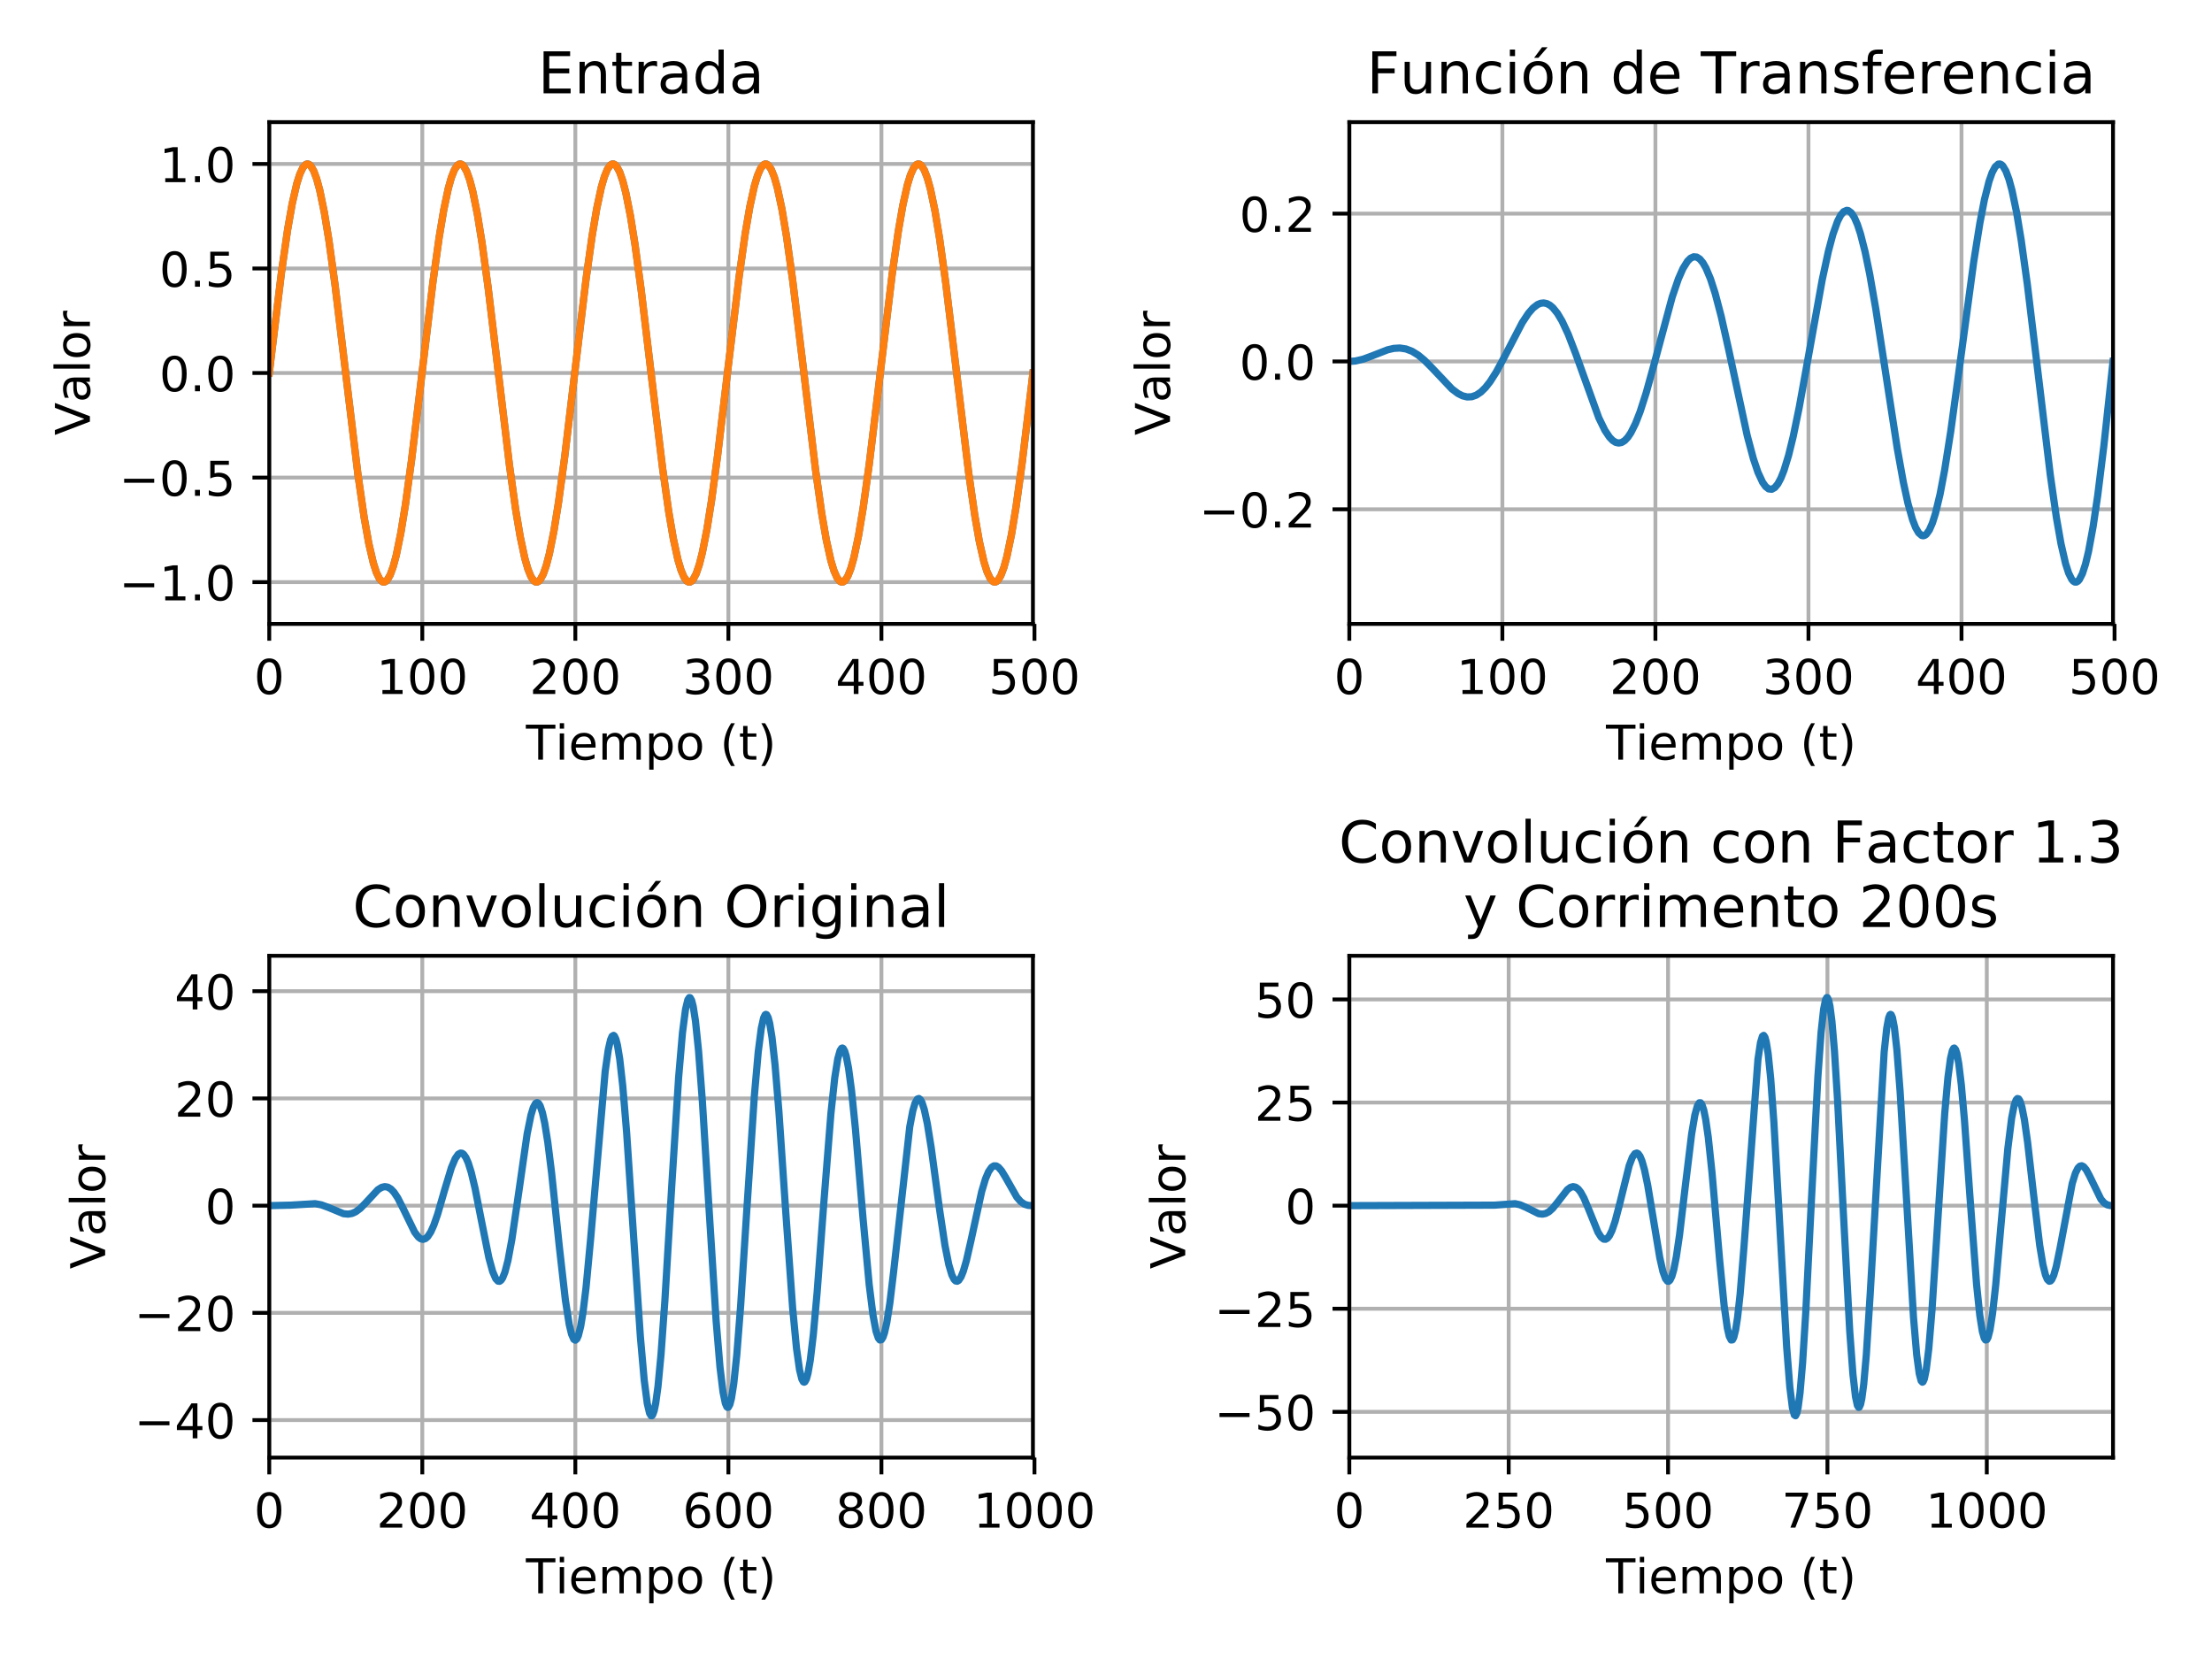 <?xml version="1.0" encoding="utf-8" standalone="no"?>
<!DOCTYPE svg PUBLIC "-//W3C//DTD SVG 1.1//EN"
  "http://www.w3.org/Graphics/SVG/1.1/DTD/svg11.dtd">
<!-- Created with matplotlib (https://matplotlib.org/) -->
<svg height="345.6pt" version="1.1" viewBox="0 0 460.8 345.6" width="460.8pt" xmlns="http://www.w3.org/2000/svg" xmlns:xlink="http://www.w3.org/1999/xlink">
 <defs>
  <style type="text/css">
*{stroke-linecap:butt;stroke-linejoin:round;}
  </style>
 </defs>
 <g id="figure_1">
  <g id="patch_1">
   <path d="M 0 345.6 
L 460.8 345.6 
L 460.8 0 
L 0 0 
z
" style="fill:#ffffff;"/>
  </g>
  <g id="axes_1">
   <g id="patch_2">
    <path d="M 56.09 129.976 
L 215.18 129.976 
L 215.18 25.44 
L 56.09 25.44 
z
" style="fill:#ffffff;"/>
   </g>
   <g id="matplotlib.axis_1">
    <g id="xtick_1">
     <g id="line2d_1">
      <path clip-path="url(#pdf4bd7a956)" d="M 56.09 129.976 
L 56.09 25.44 
" style="fill:none;stroke:#b0b0b0;stroke-linecap:square;stroke-width:0.8;"/>
     </g>
     <g id="line2d_2">
      <defs>
       <path d="M 0 0 
L 0 3.5 
" id="mec318e67f3" style="stroke:#000000;stroke-width:0.8;"/>
      </defs>
      <g>
       <use style="stroke:#000000;stroke-width:0.8;" x="56.09" xlink:href="#mec318e67f3" y="129.976"/>
      </g>
     </g>
     <g id="text_1">
      <!-- 0 -->
      <defs>
       <path d="M 31.781 66.406 
Q 24.172 66.406 20.328 58.906 
Q 16.5 51.422 16.5 36.375 
Q 16.5 21.391 20.328 13.891 
Q 24.172 6.391 31.781 6.391 
Q 39.453 6.391 43.281 13.891 
Q 47.125 21.391 47.125 36.375 
Q 47.125 51.422 43.281 58.906 
Q 39.453 66.406 31.781 66.406 
z
M 31.781 74.219 
Q 44.047 74.219 50.516 64.516 
Q 56.984 54.828 56.984 36.375 
Q 56.984 17.969 50.516 8.266 
Q 44.047 -1.422 31.781 -1.422 
Q 19.531 -1.422 13.062 8.266 
Q 6.594 17.969 6.594 36.375 
Q 6.594 54.828 13.062 64.516 
Q 19.531 74.219 31.781 74.219 
z
" id="DejaVuSans-48"/>
      </defs>
      <g transform="translate(52.909 144.574)scale(0.1 -0.1)">
       <use xlink:href="#DejaVuSans-48"/>
      </g>
     </g>
    </g>
    <g id="xtick_2">
     <g id="line2d_3">
      <path clip-path="url(#pdf4bd7a956)" d="M 87.972 129.976 
L 87.972 25.44 
" style="fill:none;stroke:#b0b0b0;stroke-linecap:square;stroke-width:0.8;"/>
     </g>
     <g id="line2d_4">
      <g>
       <use style="stroke:#000000;stroke-width:0.8;" x="87.972" xlink:href="#mec318e67f3" y="129.976"/>
      </g>
     </g>
     <g id="text_2">
      <!-- 100 -->
      <defs>
       <path d="M 12.406 8.297 
L 28.516 8.297 
L 28.516 63.922 
L 10.984 60.406 
L 10.984 69.391 
L 28.422 72.906 
L 38.281 72.906 
L 38.281 8.297 
L 54.391 8.297 
L 54.391 0 
L 12.406 0 
z
" id="DejaVuSans-49"/>
      </defs>
      <g transform="translate(78.428 144.574)scale(0.1 -0.1)">
       <use xlink:href="#DejaVuSans-49"/>
       <use x="63.623" xlink:href="#DejaVuSans-48"/>
       <use x="127.246" xlink:href="#DejaVuSans-48"/>
      </g>
     </g>
    </g>
    <g id="xtick_3">
     <g id="line2d_5">
      <path clip-path="url(#pdf4bd7a956)" d="M 119.853 129.976 
L 119.853 25.44 
" style="fill:none;stroke:#b0b0b0;stroke-linecap:square;stroke-width:0.8;"/>
     </g>
     <g id="line2d_6">
      <g>
       <use style="stroke:#000000;stroke-width:0.8;" x="119.853" xlink:href="#mec318e67f3" y="129.976"/>
      </g>
     </g>
     <g id="text_3">
      <!-- 200 -->
      <defs>
       <path d="M 19.188 8.297 
L 53.609 8.297 
L 53.609 0 
L 7.328 0 
L 7.328 8.297 
Q 12.938 14.109 22.625 23.891 
Q 32.328 33.688 34.812 36.531 
Q 39.547 41.844 41.422 45.531 
Q 43.312 49.219 43.312 52.781 
Q 43.312 58.594 39.234 62.25 
Q 35.156 65.922 28.609 65.922 
Q 23.969 65.922 18.812 64.312 
Q 13.672 62.703 7.812 59.422 
L 7.812 69.391 
Q 13.766 71.781 18.938 73 
Q 24.125 74.219 28.422 74.219 
Q 39.75 74.219 46.484 68.547 
Q 53.219 62.891 53.219 53.422 
Q 53.219 48.922 51.531 44.891 
Q 49.859 40.875 45.406 35.406 
Q 44.188 33.984 37.641 27.219 
Q 31.109 20.453 19.188 8.297 
z
" id="DejaVuSans-50"/>
      </defs>
      <g transform="translate(110.31 144.574)scale(0.1 -0.1)">
       <use xlink:href="#DejaVuSans-50"/>
       <use x="63.623" xlink:href="#DejaVuSans-48"/>
       <use x="127.246" xlink:href="#DejaVuSans-48"/>
      </g>
     </g>
    </g>
    <g id="xtick_4">
     <g id="line2d_7">
      <path clip-path="url(#pdf4bd7a956)" d="M 151.735 129.976 
L 151.735 25.44 
" style="fill:none;stroke:#b0b0b0;stroke-linecap:square;stroke-width:0.8;"/>
     </g>
     <g id="line2d_8">
      <g>
       <use style="stroke:#000000;stroke-width:0.8;" x="151.735" xlink:href="#mec318e67f3" y="129.976"/>
      </g>
     </g>
     <g id="text_4">
      <!-- 300 -->
      <defs>
       <path d="M 40.578 39.312 
Q 47.656 37.797 51.625 33 
Q 55.609 28.219 55.609 21.188 
Q 55.609 10.406 48.188 4.484 
Q 40.766 -1.422 27.094 -1.422 
Q 22.516 -1.422 17.656 -0.516 
Q 12.797 0.391 7.625 2.203 
L 7.625 11.719 
Q 11.719 9.328 16.594 8.109 
Q 21.484 6.891 26.812 6.891 
Q 36.078 6.891 40.938 10.547 
Q 45.797 14.203 45.797 21.188 
Q 45.797 27.641 41.281 31.266 
Q 36.766 34.906 28.719 34.906 
L 20.219 34.906 
L 20.219 43.016 
L 29.109 43.016 
Q 36.375 43.016 40.234 45.922 
Q 44.094 48.828 44.094 54.297 
Q 44.094 59.906 40.109 62.906 
Q 36.141 65.922 28.719 65.922 
Q 24.656 65.922 20.016 65.031 
Q 15.375 64.156 9.812 62.312 
L 9.812 71.094 
Q 15.438 72.656 20.344 73.438 
Q 25.25 74.219 29.594 74.219 
Q 40.828 74.219 47.359 69.109 
Q 53.906 64.016 53.906 55.328 
Q 53.906 49.266 50.438 45.094 
Q 46.969 40.922 40.578 39.312 
z
" id="DejaVuSans-51"/>
      </defs>
      <g transform="translate(142.191 144.574)scale(0.1 -0.1)">
       <use xlink:href="#DejaVuSans-51"/>
       <use x="63.623" xlink:href="#DejaVuSans-48"/>
       <use x="127.246" xlink:href="#DejaVuSans-48"/>
      </g>
     </g>
    </g>
    <g id="xtick_5">
     <g id="line2d_9">
      <path clip-path="url(#pdf4bd7a956)" d="M 183.617 129.976 
L 183.617 25.44 
" style="fill:none;stroke:#b0b0b0;stroke-linecap:square;stroke-width:0.8;"/>
     </g>
     <g id="line2d_10">
      <g>
       <use style="stroke:#000000;stroke-width:0.8;" x="183.617" xlink:href="#mec318e67f3" y="129.976"/>
      </g>
     </g>
     <g id="text_5">
      <!-- 400 -->
      <defs>
       <path d="M 37.797 64.312 
L 12.891 25.391 
L 37.797 25.391 
z
M 35.203 72.906 
L 47.609 72.906 
L 47.609 25.391 
L 58.016 25.391 
L 58.016 17.188 
L 47.609 17.188 
L 47.609 0 
L 37.797 0 
L 37.797 17.188 
L 4.891 17.188 
L 4.891 26.703 
z
" id="DejaVuSans-52"/>
      </defs>
      <g transform="translate(174.073 144.574)scale(0.1 -0.1)">
       <use xlink:href="#DejaVuSans-52"/>
       <use x="63.623" xlink:href="#DejaVuSans-48"/>
       <use x="127.246" xlink:href="#DejaVuSans-48"/>
      </g>
     </g>
    </g>
    <g id="xtick_6">
     <g id="line2d_11">
      <path clip-path="url(#pdf4bd7a956)" d="M 215.499 129.976 
L 215.499 25.44 
" style="fill:none;stroke:#b0b0b0;stroke-linecap:square;stroke-width:0.8;"/>
     </g>
     <g id="line2d_12">
      <g>
       <use style="stroke:#000000;stroke-width:0.8;" x="215.499" xlink:href="#mec318e67f3" y="129.976"/>
      </g>
     </g>
     <g id="text_6">
      <!-- 500 -->
      <defs>
       <path d="M 10.797 72.906 
L 49.516 72.906 
L 49.516 64.594 
L 19.828 64.594 
L 19.828 46.734 
Q 21.969 47.469 24.109 47.828 
Q 26.266 48.188 28.422 48.188 
Q 40.625 48.188 47.75 41.5 
Q 54.891 34.812 54.891 23.391 
Q 54.891 11.625 47.562 5.094 
Q 40.234 -1.422 26.906 -1.422 
Q 22.312 -1.422 17.547 -0.641 
Q 12.797 0.141 7.719 1.703 
L 7.719 11.625 
Q 12.109 9.234 16.797 8.062 
Q 21.484 6.891 26.703 6.891 
Q 35.156 6.891 40.078 11.328 
Q 45.016 15.766 45.016 23.391 
Q 45.016 31 40.078 35.438 
Q 35.156 39.891 26.703 39.891 
Q 22.75 39.891 18.812 39.016 
Q 14.891 38.141 10.797 36.281 
z
" id="DejaVuSans-53"/>
      </defs>
      <g transform="translate(205.955 144.574)scale(0.1 -0.1)">
       <use xlink:href="#DejaVuSans-53"/>
       <use x="63.623" xlink:href="#DejaVuSans-48"/>
       <use x="127.246" xlink:href="#DejaVuSans-48"/>
      </g>
     </g>
    </g>
    <g id="text_7">
     <!-- Tiempo (t) -->
     <defs>
      <path d="M -0.297 72.906 
L 61.375 72.906 
L 61.375 64.594 
L 35.5 64.594 
L 35.5 0 
L 25.594 0 
L 25.594 64.594 
L -0.297 64.594 
z
" id="DejaVuSans-84"/>
      <path d="M 9.422 54.688 
L 18.406 54.688 
L 18.406 0 
L 9.422 0 
z
M 9.422 75.984 
L 18.406 75.984 
L 18.406 64.594 
L 9.422 64.594 
z
" id="DejaVuSans-105"/>
      <path d="M 56.203 29.594 
L 56.203 25.203 
L 14.891 25.203 
Q 15.484 15.922 20.484 11.062 
Q 25.484 6.203 34.422 6.203 
Q 39.594 6.203 44.453 7.469 
Q 49.312 8.734 54.109 11.281 
L 54.109 2.781 
Q 49.266 0.734 44.188 -0.344 
Q 39.109 -1.422 33.891 -1.422 
Q 20.797 -1.422 13.156 6.188 
Q 5.516 13.812 5.516 26.812 
Q 5.516 40.234 12.766 48.109 
Q 20.016 56 32.328 56 
Q 43.359 56 49.781 48.891 
Q 56.203 41.797 56.203 29.594 
z
M 47.219 32.234 
Q 47.125 39.594 43.094 43.984 
Q 39.062 48.391 32.422 48.391 
Q 24.906 48.391 20.391 44.141 
Q 15.875 39.891 15.188 32.172 
z
" id="DejaVuSans-101"/>
      <path d="M 52 44.188 
Q 55.375 50.25 60.062 53.125 
Q 64.75 56 71.094 56 
Q 79.641 56 84.281 50.016 
Q 88.922 44.047 88.922 33.016 
L 88.922 0 
L 79.891 0 
L 79.891 32.719 
Q 79.891 40.578 77.094 44.375 
Q 74.312 48.188 68.609 48.188 
Q 61.625 48.188 57.562 43.547 
Q 53.516 38.922 53.516 30.906 
L 53.516 0 
L 44.484 0 
L 44.484 32.719 
Q 44.484 40.625 41.703 44.406 
Q 38.922 48.188 33.109 48.188 
Q 26.219 48.188 22.156 43.531 
Q 18.109 38.875 18.109 30.906 
L 18.109 0 
L 9.078 0 
L 9.078 54.688 
L 18.109 54.688 
L 18.109 46.188 
Q 21.188 51.219 25.484 53.609 
Q 29.781 56 35.688 56 
Q 41.656 56 45.828 52.969 
Q 50 49.953 52 44.188 
z
" id="DejaVuSans-109"/>
      <path d="M 18.109 8.203 
L 18.109 -20.797 
L 9.078 -20.797 
L 9.078 54.688 
L 18.109 54.688 
L 18.109 46.391 
Q 20.953 51.266 25.266 53.625 
Q 29.594 56 35.594 56 
Q 45.562 56 51.781 48.094 
Q 58.016 40.188 58.016 27.297 
Q 58.016 14.406 51.781 6.484 
Q 45.562 -1.422 35.594 -1.422 
Q 29.594 -1.422 25.266 0.953 
Q 20.953 3.328 18.109 8.203 
z
M 48.688 27.297 
Q 48.688 37.203 44.609 42.844 
Q 40.531 48.484 33.406 48.484 
Q 26.266 48.484 22.188 42.844 
Q 18.109 37.203 18.109 27.297 
Q 18.109 17.391 22.188 11.75 
Q 26.266 6.109 33.406 6.109 
Q 40.531 6.109 44.609 11.75 
Q 48.688 17.391 48.688 27.297 
z
" id="DejaVuSans-112"/>
      <path d="M 30.609 48.391 
Q 23.391 48.391 19.188 42.75 
Q 14.984 37.109 14.984 27.297 
Q 14.984 17.484 19.156 11.844 
Q 23.344 6.203 30.609 6.203 
Q 37.797 6.203 41.984 11.859 
Q 46.188 17.531 46.188 27.297 
Q 46.188 37.016 41.984 42.703 
Q 37.797 48.391 30.609 48.391 
z
M 30.609 56 
Q 42.328 56 49.016 48.375 
Q 55.719 40.766 55.719 27.297 
Q 55.719 13.875 49.016 6.219 
Q 42.328 -1.422 30.609 -1.422 
Q 18.844 -1.422 12.172 6.219 
Q 5.516 13.875 5.516 27.297 
Q 5.516 40.766 12.172 48.375 
Q 18.844 56 30.609 56 
z
" id="DejaVuSans-111"/>
      <path id="DejaVuSans-32"/>
      <path d="M 31 75.875 
Q 24.469 64.656 21.281 53.656 
Q 18.109 42.672 18.109 31.391 
Q 18.109 20.125 21.312 9.062 
Q 24.516 -2 31 -13.188 
L 23.188 -13.188 
Q 15.875 -1.703 12.234 9.375 
Q 8.594 20.453 8.594 31.391 
Q 8.594 42.281 12.203 53.312 
Q 15.828 64.359 23.188 75.875 
z
" id="DejaVuSans-40"/>
      <path d="M 18.312 70.219 
L 18.312 54.688 
L 36.812 54.688 
L 36.812 47.703 
L 18.312 47.703 
L 18.312 18.016 
Q 18.312 11.328 20.141 9.422 
Q 21.969 7.516 27.594 7.516 
L 36.812 7.516 
L 36.812 0 
L 27.594 0 
Q 17.188 0 13.234 3.875 
Q 9.281 7.766 9.281 18.016 
L 9.281 47.703 
L 2.688 47.703 
L 2.688 54.688 
L 9.281 54.688 
L 9.281 70.219 
z
" id="DejaVuSans-116"/>
      <path d="M 8.016 75.875 
L 15.828 75.875 
Q 23.141 64.359 26.781 53.312 
Q 30.422 42.281 30.422 31.391 
Q 30.422 20.453 26.781 9.375 
Q 23.141 -1.703 15.828 -13.188 
L 8.016 -13.188 
Q 14.5 -2 17.703 9.062 
Q 20.906 20.125 20.906 31.391 
Q 20.906 42.672 17.703 53.656 
Q 14.5 64.656 8.016 75.875 
z
" id="DejaVuSans-41"/>
     </defs>
     <g transform="translate(109.563 158.253)scale(0.1 -0.1)">
      <use xlink:href="#DejaVuSans-84"/>
      <use x="61.037" xlink:href="#DejaVuSans-105"/>
      <use x="88.82" xlink:href="#DejaVuSans-101"/>
      <use x="150.344" xlink:href="#DejaVuSans-109"/>
      <use x="247.756" xlink:href="#DejaVuSans-112"/>
      <use x="311.232" xlink:href="#DejaVuSans-111"/>
      <use x="372.414" xlink:href="#DejaVuSans-32"/>
      <use x="404.201" xlink:href="#DejaVuSans-40"/>
      <use x="443.215" xlink:href="#DejaVuSans-116"/>
      <use x="482.424" xlink:href="#DejaVuSans-41"/>
     </g>
    </g>
   </g>
   <g id="matplotlib.axis_2">
    <g id="ytick_1">
     <g id="line2d_13">
      <path clip-path="url(#pdf4bd7a956)" d="M 56.09 121.265 
L 215.18 121.265 
" style="fill:none;stroke:#b0b0b0;stroke-linecap:square;stroke-width:0.8;"/>
     </g>
     <g id="line2d_14">
      <defs>
       <path d="M 0 0 
L -3.5 0 
" id="m6d0bf38d68" style="stroke:#000000;stroke-width:0.8;"/>
      </defs>
      <g>
       <use style="stroke:#000000;stroke-width:0.8;" x="56.09" xlink:href="#m6d0bf38d68" y="121.265"/>
      </g>
     </g>
     <g id="text_8">
      <!-- −1.0 -->
      <defs>
       <path d="M 10.594 35.5 
L 73.188 35.5 
L 73.188 27.203 
L 10.594 27.203 
z
" id="DejaVuSans-8722"/>
       <path d="M 10.688 12.406 
L 21 12.406 
L 21 0 
L 10.688 0 
z
" id="DejaVuSans-46"/>
      </defs>
      <g transform="translate(24.807 125.064)scale(0.1 -0.1)">
       <use xlink:href="#DejaVuSans-8722"/>
       <use x="83.789" xlink:href="#DejaVuSans-49"/>
       <use x="147.412" xlink:href="#DejaVuSans-46"/>
       <use x="179.199" xlink:href="#DejaVuSans-48"/>
      </g>
     </g>
    </g>
    <g id="ytick_2">
     <g id="line2d_15">
      <path clip-path="url(#pdf4bd7a956)" d="M 56.09 99.486 
L 215.18 99.486 
" style="fill:none;stroke:#b0b0b0;stroke-linecap:square;stroke-width:0.8;"/>
     </g>
     <g id="line2d_16">
      <g>
       <use style="stroke:#000000;stroke-width:0.8;" x="56.09" xlink:href="#m6d0bf38d68" y="99.486"/>
      </g>
     </g>
     <g id="text_9">
      <!-- −0.5 -->
      <g transform="translate(24.807 103.286)scale(0.1 -0.1)">
       <use xlink:href="#DejaVuSans-8722"/>
       <use x="83.789" xlink:href="#DejaVuSans-48"/>
       <use x="147.412" xlink:href="#DejaVuSans-46"/>
       <use x="179.199" xlink:href="#DejaVuSans-53"/>
      </g>
     </g>
    </g>
    <g id="ytick_3">
     <g id="line2d_17">
      <path clip-path="url(#pdf4bd7a956)" d="M 56.09 77.708 
L 215.18 77.708 
" style="fill:none;stroke:#b0b0b0;stroke-linecap:square;stroke-width:0.8;"/>
     </g>
     <g id="line2d_18">
      <g>
       <use style="stroke:#000000;stroke-width:0.8;" x="56.09" xlink:href="#m6d0bf38d68" y="77.708"/>
      </g>
     </g>
     <g id="text_10">
      <!-- 0.0 -->
      <g transform="translate(33.187 81.507)scale(0.1 -0.1)">
       <use xlink:href="#DejaVuSans-48"/>
       <use x="63.623" xlink:href="#DejaVuSans-46"/>
       <use x="95.41" xlink:href="#DejaVuSans-48"/>
      </g>
     </g>
    </g>
    <g id="ytick_4">
     <g id="line2d_19">
      <path clip-path="url(#pdf4bd7a956)" d="M 56.09 55.93 
L 215.18 55.93 
" style="fill:none;stroke:#b0b0b0;stroke-linecap:square;stroke-width:0.8;"/>
     </g>
     <g id="line2d_20">
      <g>
       <use style="stroke:#000000;stroke-width:0.8;" x="56.09" xlink:href="#m6d0bf38d68" y="55.93"/>
      </g>
     </g>
     <g id="text_11">
      <!-- 0.5 -->
      <g transform="translate(33.187 59.729)scale(0.1 -0.1)">
       <use xlink:href="#DejaVuSans-48"/>
       <use x="63.623" xlink:href="#DejaVuSans-46"/>
       <use x="95.41" xlink:href="#DejaVuSans-53"/>
      </g>
     </g>
    </g>
    <g id="ytick_5">
     <g id="line2d_21">
      <path clip-path="url(#pdf4bd7a956)" d="M 56.09 34.151 
L 215.18 34.151 
" style="fill:none;stroke:#b0b0b0;stroke-linecap:square;stroke-width:0.8;"/>
     </g>
     <g id="line2d_22">
      <g>
       <use style="stroke:#000000;stroke-width:0.8;" x="56.09" xlink:href="#m6d0bf38d68" y="34.151"/>
      </g>
     </g>
     <g id="text_12">
      <!-- 1.0 -->
      <g transform="translate(33.187 37.95)scale(0.1 -0.1)">
       <use xlink:href="#DejaVuSans-49"/>
       <use x="63.623" xlink:href="#DejaVuSans-46"/>
       <use x="95.41" xlink:href="#DejaVuSans-48"/>
      </g>
     </g>
    </g>
    <g id="text_13">
     <!-- Valor -->
     <defs>
      <path d="M 28.609 0 
L 0.781 72.906 
L 11.078 72.906 
L 34.188 11.531 
L 57.328 72.906 
L 67.578 72.906 
L 39.797 0 
z
" id="DejaVuSans-86"/>
      <path d="M 34.281 27.484 
Q 23.391 27.484 19.188 25 
Q 14.984 22.516 14.984 16.5 
Q 14.984 11.719 18.141 8.906 
Q 21.297 6.109 26.703 6.109 
Q 34.188 6.109 38.703 11.406 
Q 43.219 16.703 43.219 25.484 
L 43.219 27.484 
z
M 52.203 31.203 
L 52.203 0 
L 43.219 0 
L 43.219 8.297 
Q 40.141 3.328 35.547 0.953 
Q 30.953 -1.422 24.312 -1.422 
Q 15.922 -1.422 10.953 3.297 
Q 6 8.016 6 15.922 
Q 6 25.141 12.172 29.828 
Q 18.359 34.516 30.609 34.516 
L 43.219 34.516 
L 43.219 35.406 
Q 43.219 41.609 39.141 45 
Q 35.062 48.391 27.688 48.391 
Q 23 48.391 18.547 47.266 
Q 14.109 46.141 10.016 43.891 
L 10.016 52.203 
Q 14.938 54.109 19.578 55.047 
Q 24.219 56 28.609 56 
Q 40.484 56 46.344 49.844 
Q 52.203 43.703 52.203 31.203 
z
" id="DejaVuSans-97"/>
      <path d="M 9.422 75.984 
L 18.406 75.984 
L 18.406 0 
L 9.422 0 
z
" id="DejaVuSans-108"/>
      <path d="M 41.109 46.297 
Q 39.594 47.172 37.812 47.578 
Q 36.031 48 33.891 48 
Q 26.266 48 22.188 43.047 
Q 18.109 38.094 18.109 28.812 
L 18.109 0 
L 9.078 0 
L 9.078 54.688 
L 18.109 54.688 
L 18.109 46.188 
Q 20.953 51.172 25.484 53.578 
Q 30.031 56 36.531 56 
Q 37.453 56 38.578 55.875 
Q 39.703 55.766 41.062 55.516 
z
" id="DejaVuSans-114"/>
     </defs>
     <g transform="translate(18.727 90.691)rotate(-90)scale(0.1 -0.1)">
      <use xlink:href="#DejaVuSans-86"/>
      <use x="68.299" xlink:href="#DejaVuSans-97"/>
      <use x="129.578" xlink:href="#DejaVuSans-108"/>
      <use x="157.361" xlink:href="#DejaVuSans-111"/>
      <use x="218.543" xlink:href="#DejaVuSans-114"/>
     </g>
    </g>
   </g>
   <g id="line2d_23">
    <path clip-path="url(#pdf4bd7a956)" d="M 56.09 77.708 
L 58.641 56.686 
L 59.916 47.843 
L 60.872 42.421 
L 61.829 38.255 
L 62.466 36.249 
L 63.104 34.9 
L 63.742 34.229 
L 64.06 34.151 
L 64.379 34.246 
L 64.698 34.513 
L 65.336 35.559 
L 65.973 37.273 
L 66.611 39.626 
L 67.567 44.273 
L 68.524 50.109 
L 69.799 59.376 
L 71.712 75.241 
L 74.581 98.97 
L 75.857 107.772 
L 76.813 113.155 
L 77.77 117.277 
L 78.407 119.25 
L 79.045 120.566 
L 79.682 121.203 
L 80.001 121.263 
L 80.32 121.151 
L 80.639 120.866 
L 81.277 119.787 
L 81.914 118.041 
L 82.552 115.656 
L 83.508 110.967 
L 84.465 105.094 
L 85.74 95.791 
L 87.653 79.901 
L 90.203 58.633 
L 91.479 49.477 
L 92.435 43.752 
L 93.392 39.234 
L 94.029 36.974 
L 94.667 35.359 
L 95.304 34.415 
L 95.623 34.2 
L 95.942 34.157 
L 96.261 34.286 
L 96.58 34.587 
L 97.217 35.701 
L 97.855 37.48 
L 98.493 39.896 
L 99.449 44.627 
L 100.406 50.535 
L 101.681 59.875 
L 103.594 75.789 
L 106.144 97.029 
L 107.42 106.147 
L 108.376 111.835 
L 109.332 116.31 
L 109.97 118.538 
L 110.608 120.12 
L 111.245 121.03 
L 111.564 121.228 
L 111.883 121.254 
L 112.202 121.108 
L 112.521 120.789 
L 113.158 119.642 
L 113.796 117.83 
L 114.434 115.384 
L 115.39 110.61 
L 116.346 104.666 
L 117.622 95.29 
L 119.853 76.611 
L 122.085 58.142 
L 123.36 49.062 
L 124.317 43.411 
L 125.273 38.98 
L 125.911 36.783 
L 126.549 35.234 
L 127.186 34.358 
L 127.505 34.177 
L 127.824 34.169 
L 128.143 34.332 
L 128.461 34.668 
L 129.099 35.849 
L 129.737 37.693 
L 130.374 40.171 
L 131.331 44.987 
L 132.287 50.966 
L 133.563 60.377 
L 135.794 79.079 
L 138.026 97.519 
L 139.301 106.56 
L 140.258 112.173 
L 141.214 116.561 
L 141.852 118.726 
L 142.489 120.241 
L 143.127 121.084 
L 143.446 121.247 
L 143.765 121.239 
L 144.083 121.058 
L 144.402 120.705 
L 145.04 119.49 
L 145.678 117.614 
L 146.315 115.105 
L 147.272 110.248 
L 148.228 104.233 
L 149.503 94.787 
L 151.735 76.063 
L 153.967 57.653 
L 155.242 48.651 
L 156.199 43.076 
L 157.155 38.732 
L 157.793 36.599 
L 158.43 35.116 
L 159.068 34.308 
L 159.387 34.162 
L 159.706 34.188 
L 160.024 34.386 
L 160.662 35.296 
L 161.3 36.878 
L 161.937 39.106 
L 162.894 43.581 
L 163.85 49.269 
L 165.125 58.387 
L 167.038 74.147 
L 169.908 98.006 
L 171.183 106.969 
L 172.139 112.506 
L 173.096 116.806 
L 173.733 118.907 
L 174.371 120.356 
L 175.009 121.13 
L 175.328 121.259 
L 175.646 121.216 
L 175.965 121.001 
L 176.603 120.057 
L 177.24 118.442 
L 177.878 116.182 
L 178.835 111.664 
L 179.791 105.939 
L 181.066 96.783 
L 182.979 80.996 
L 185.849 57.168 
L 187.124 48.245 
L 188.08 42.746 
L 189.037 38.49 
L 189.674 36.421 
L 190.312 35.005 
L 190.95 34.265 
L 191.268 34.153 
L 191.587 34.213 
L 191.906 34.446 
L 192.544 35.424 
L 193.181 37.072 
L 193.819 39.363 
L 194.775 43.924 
L 195.732 49.687 
L 197.007 58.88 
L 198.92 74.694 
L 201.789 98.49 
L 203.065 107.372 
L 204.021 112.833 
L 204.978 117.044 
L 205.615 119.082 
L 206.253 120.464 
L 206.89 121.17 
L 207.209 121.265 
L 207.528 121.187 
L 207.847 120.937 
L 208.485 119.925 
L 209.122 118.244 
L 209.76 115.922 
L 210.716 111.318 
L 211.673 105.519 
L 212.948 96.288 
L 214.861 80.448 
L 215.18 77.708 
L 215.18 77.708 
" style="fill:none;stroke:#1f77b4;stroke-linecap:square;stroke-width:1.5;"/>
   </g>
   <g id="line2d_24">
    <path clip-path="url(#pdf4bd7a956)" d="M 56.09 77.708 
L 58.641 56.686 
L 59.916 47.843 
L 60.872 42.421 
L 61.829 38.255 
L 62.466 36.249 
L 63.104 34.9 
L 63.742 34.229 
L 64.06 34.151 
L 64.379 34.246 
L 64.698 34.513 
L 65.336 35.559 
L 65.973 37.273 
L 66.611 39.626 
L 67.567 44.273 
L 68.524 50.109 
L 69.799 59.376 
L 71.712 75.241 
L 74.581 98.97 
L 75.857 107.772 
L 76.813 113.155 
L 77.77 117.277 
L 78.407 119.25 
L 79.045 120.566 
L 79.682 121.203 
L 80.001 121.263 
L 80.32 121.151 
L 80.639 120.866 
L 81.277 119.787 
L 81.914 118.041 
L 82.552 115.656 
L 83.508 110.967 
L 84.465 105.094 
L 85.74 95.791 
L 87.653 79.901 
L 90.203 58.633 
L 91.479 49.477 
L 92.435 43.752 
L 93.392 39.234 
L 94.029 36.974 
L 94.667 35.359 
L 95.304 34.415 
L 95.623 34.2 
L 95.942 34.157 
L 96.261 34.286 
L 96.58 34.587 
L 97.217 35.701 
L 97.855 37.48 
L 98.493 39.896 
L 99.449 44.627 
L 100.406 50.535 
L 101.681 59.875 
L 103.594 75.789 
L 106.144 97.029 
L 107.42 106.147 
L 108.376 111.835 
L 109.332 116.31 
L 109.97 118.538 
L 110.608 120.12 
L 111.245 121.03 
L 111.564 121.228 
L 111.883 121.254 
L 112.202 121.108 
L 112.521 120.789 
L 113.158 119.642 
L 113.796 117.83 
L 114.434 115.384 
L 115.39 110.61 
L 116.346 104.666 
L 117.622 95.29 
L 119.853 76.611 
L 122.085 58.142 
L 123.36 49.062 
L 124.317 43.411 
L 125.273 38.98 
L 125.911 36.783 
L 126.549 35.234 
L 127.186 34.358 
L 127.505 34.177 
L 127.824 34.169 
L 128.143 34.332 
L 128.461 34.668 
L 129.099 35.849 
L 129.737 37.693 
L 130.374 40.171 
L 131.331 44.987 
L 132.287 50.966 
L 133.563 60.377 
L 135.794 79.079 
L 138.026 97.519 
L 139.301 106.56 
L 140.258 112.173 
L 141.214 116.561 
L 141.852 118.726 
L 142.489 120.241 
L 143.127 121.084 
L 143.446 121.247 
L 143.765 121.239 
L 144.083 121.058 
L 144.402 120.705 
L 145.04 119.49 
L 145.678 117.614 
L 146.315 115.105 
L 147.272 110.248 
L 148.228 104.233 
L 149.503 94.787 
L 151.735 76.063 
L 153.967 57.653 
L 155.242 48.651 
L 156.199 43.076 
L 157.155 38.732 
L 157.793 36.599 
L 158.43 35.116 
L 159.068 34.308 
L 159.387 34.162 
L 159.706 34.188 
L 160.024 34.386 
L 160.662 35.296 
L 161.3 36.878 
L 161.937 39.106 
L 162.894 43.581 
L 163.85 49.269 
L 165.125 58.387 
L 167.038 74.147 
L 169.908 98.006 
L 171.183 106.969 
L 172.139 112.506 
L 173.096 116.806 
L 173.733 118.907 
L 174.371 120.356 
L 175.009 121.13 
L 175.328 121.259 
L 175.646 121.216 
L 175.965 121.001 
L 176.603 120.057 
L 177.24 118.442 
L 177.878 116.182 
L 178.835 111.664 
L 179.791 105.939 
L 181.066 96.783 
L 182.979 80.996 
L 185.849 57.168 
L 187.124 48.245 
L 188.08 42.746 
L 189.037 38.49 
L 189.674 36.421 
L 190.312 35.005 
L 190.95 34.265 
L 191.268 34.153 
L 191.587 34.213 
L 191.906 34.446 
L 192.544 35.424 
L 193.181 37.072 
L 193.819 39.363 
L 194.775 43.924 
L 195.732 49.687 
L 197.007 58.88 
L 198.92 74.694 
L 201.789 98.49 
L 203.065 107.372 
L 204.021 112.833 
L 204.978 117.044 
L 205.615 119.082 
L 206.253 120.464 
L 206.89 121.17 
L 207.209 121.265 
L 207.528 121.187 
L 207.847 120.937 
L 208.485 119.925 
L 209.122 118.244 
L 209.76 115.922 
L 210.716 111.318 
L 211.673 105.519 
L 212.948 96.288 
L 214.861 80.448 
L 215.18 77.708 
L 215.18 77.708 
" style="fill:none;stroke:#ff7f0e;stroke-linecap:square;stroke-width:1.5;"/>
   </g>
   <g id="patch_3">
    <path d="M 56.09 129.976 
L 56.09 25.44 
" style="fill:none;stroke:#000000;stroke-linecap:square;stroke-linejoin:miter;stroke-width:0.8;"/>
   </g>
   <g id="patch_4">
    <path d="M 215.18 129.976 
L 215.18 25.44 
" style="fill:none;stroke:#000000;stroke-linecap:square;stroke-linejoin:miter;stroke-width:0.8;"/>
   </g>
   <g id="patch_5">
    <path d="M 56.09 129.976 
L 215.18 129.976 
" style="fill:none;stroke:#000000;stroke-linecap:square;stroke-linejoin:miter;stroke-width:0.8;"/>
   </g>
   <g id="patch_6">
    <path d="M 56.09 25.44 
L 215.18 25.44 
" style="fill:none;stroke:#000000;stroke-linecap:square;stroke-linejoin:miter;stroke-width:0.8;"/>
   </g>
   <g id="text_14">
    <!-- Entrada -->
    <defs>
     <path d="M 9.812 72.906 
L 55.906 72.906 
L 55.906 64.594 
L 19.672 64.594 
L 19.672 43.016 
L 54.391 43.016 
L 54.391 34.719 
L 19.672 34.719 
L 19.672 8.297 
L 56.781 8.297 
L 56.781 0 
L 9.812 0 
z
" id="DejaVuSans-69"/>
     <path d="M 54.891 33.016 
L 54.891 0 
L 45.906 0 
L 45.906 32.719 
Q 45.906 40.484 42.875 44.328 
Q 39.844 48.188 33.797 48.188 
Q 26.516 48.188 22.312 43.547 
Q 18.109 38.922 18.109 30.906 
L 18.109 0 
L 9.078 0 
L 9.078 54.688 
L 18.109 54.688 
L 18.109 46.188 
Q 21.344 51.125 25.703 53.562 
Q 30.078 56 35.797 56 
Q 45.219 56 50.047 50.172 
Q 54.891 44.344 54.891 33.016 
z
" id="DejaVuSans-110"/>
     <path d="M 45.406 46.391 
L 45.406 75.984 
L 54.391 75.984 
L 54.391 0 
L 45.406 0 
L 45.406 8.203 
Q 42.578 3.328 38.25 0.953 
Q 33.938 -1.422 27.875 -1.422 
Q 17.969 -1.422 11.734 6.484 
Q 5.516 14.406 5.516 27.297 
Q 5.516 40.188 11.734 48.094 
Q 17.969 56 27.875 56 
Q 33.938 56 38.25 53.625 
Q 42.578 51.266 45.406 46.391 
z
M 14.797 27.297 
Q 14.797 17.391 18.875 11.75 
Q 22.953 6.109 30.078 6.109 
Q 37.203 6.109 41.297 11.75 
Q 45.406 17.391 45.406 27.297 
Q 45.406 37.203 41.297 42.844 
Q 37.203 48.484 30.078 48.484 
Q 22.953 48.484 18.875 42.844 
Q 14.797 37.203 14.797 27.297 
z
" id="DejaVuSans-100"/>
    </defs>
    <g transform="translate(112.06 19.44)scale(0.12 -0.12)">
     <use xlink:href="#DejaVuSans-69"/>
     <use x="63.184" xlink:href="#DejaVuSans-110"/>
     <use x="126.562" xlink:href="#DejaVuSans-116"/>
     <use x="165.771" xlink:href="#DejaVuSans-114"/>
     <use x="206.885" xlink:href="#DejaVuSans-97"/>
     <use x="268.164" xlink:href="#DejaVuSans-100"/>
     <use x="331.641" xlink:href="#DejaVuSans-97"/>
    </g>
   </g>
  </g>
  <g id="axes_2">
   <g id="patch_7">
    <path d="M 281.09 129.976 
L 440.18 129.976 
L 440.18 25.44 
L 281.09 25.44 
z
" style="fill:#ffffff;"/>
   </g>
   <g id="matplotlib.axis_3">
    <g id="xtick_7">
     <g id="line2d_25">
      <path clip-path="url(#p51890b817c)" d="M 281.09 129.976 
L 281.09 25.44 
" style="fill:none;stroke:#b0b0b0;stroke-linecap:square;stroke-width:0.8;"/>
     </g>
     <g id="line2d_26">
      <g>
       <use style="stroke:#000000;stroke-width:0.8;" x="281.09" xlink:href="#mec318e67f3" y="129.976"/>
      </g>
     </g>
     <g id="text_15">
      <!-- 0 -->
      <g transform="translate(277.909 144.574)scale(0.1 -0.1)">
       <use xlink:href="#DejaVuSans-48"/>
      </g>
     </g>
    </g>
    <g id="xtick_8">
     <g id="line2d_27">
      <path clip-path="url(#p51890b817c)" d="M 312.972 129.976 
L 312.972 25.44 
" style="fill:none;stroke:#b0b0b0;stroke-linecap:square;stroke-width:0.8;"/>
     </g>
     <g id="line2d_28">
      <g>
       <use style="stroke:#000000;stroke-width:0.8;" x="312.972" xlink:href="#mec318e67f3" y="129.976"/>
      </g>
     </g>
     <g id="text_16">
      <!-- 100 -->
      <g transform="translate(303.428 144.574)scale(0.1 -0.1)">
       <use xlink:href="#DejaVuSans-49"/>
       <use x="63.623" xlink:href="#DejaVuSans-48"/>
       <use x="127.246" xlink:href="#DejaVuSans-48"/>
      </g>
     </g>
    </g>
    <g id="xtick_9">
     <g id="line2d_29">
      <path clip-path="url(#p51890b817c)" d="M 344.853 129.976 
L 344.853 25.44 
" style="fill:none;stroke:#b0b0b0;stroke-linecap:square;stroke-width:0.8;"/>
     </g>
     <g id="line2d_30">
      <g>
       <use style="stroke:#000000;stroke-width:0.8;" x="344.853" xlink:href="#mec318e67f3" y="129.976"/>
      </g>
     </g>
     <g id="text_17">
      <!-- 200 -->
      <g transform="translate(335.31 144.574)scale(0.1 -0.1)">
       <use xlink:href="#DejaVuSans-50"/>
       <use x="63.623" xlink:href="#DejaVuSans-48"/>
       <use x="127.246" xlink:href="#DejaVuSans-48"/>
      </g>
     </g>
    </g>
    <g id="xtick_10">
     <g id="line2d_31">
      <path clip-path="url(#p51890b817c)" d="M 376.735 129.976 
L 376.735 25.44 
" style="fill:none;stroke:#b0b0b0;stroke-linecap:square;stroke-width:0.8;"/>
     </g>
     <g id="line2d_32">
      <g>
       <use style="stroke:#000000;stroke-width:0.8;" x="376.735" xlink:href="#mec318e67f3" y="129.976"/>
      </g>
     </g>
     <g id="text_18">
      <!-- 300 -->
      <g transform="translate(367.191 144.574)scale(0.1 -0.1)">
       <use xlink:href="#DejaVuSans-51"/>
       <use x="63.623" xlink:href="#DejaVuSans-48"/>
       <use x="127.246" xlink:href="#DejaVuSans-48"/>
      </g>
     </g>
    </g>
    <g id="xtick_11">
     <g id="line2d_33">
      <path clip-path="url(#p51890b817c)" d="M 408.617 129.976 
L 408.617 25.44 
" style="fill:none;stroke:#b0b0b0;stroke-linecap:square;stroke-width:0.8;"/>
     </g>
     <g id="line2d_34">
      <g>
       <use style="stroke:#000000;stroke-width:0.8;" x="408.617" xlink:href="#mec318e67f3" y="129.976"/>
      </g>
     </g>
     <g id="text_19">
      <!-- 400 -->
      <g transform="translate(399.073 144.574)scale(0.1 -0.1)">
       <use xlink:href="#DejaVuSans-52"/>
       <use x="63.623" xlink:href="#DejaVuSans-48"/>
       <use x="127.246" xlink:href="#DejaVuSans-48"/>
      </g>
     </g>
    </g>
    <g id="xtick_12">
     <g id="line2d_35">
      <path clip-path="url(#p51890b817c)" d="M 440.499 129.976 
L 440.499 25.44 
" style="fill:none;stroke:#b0b0b0;stroke-linecap:square;stroke-width:0.8;"/>
     </g>
     <g id="line2d_36">
      <g>
       <use style="stroke:#000000;stroke-width:0.8;" x="440.499" xlink:href="#mec318e67f3" y="129.976"/>
      </g>
     </g>
     <g id="text_20">
      <!-- 500 -->
      <g transform="translate(430.955 144.574)scale(0.1 -0.1)">
       <use xlink:href="#DejaVuSans-53"/>
       <use x="63.623" xlink:href="#DejaVuSans-48"/>
       <use x="127.246" xlink:href="#DejaVuSans-48"/>
      </g>
     </g>
    </g>
    <g id="text_21">
     <!-- Tiempo (t) -->
     <g transform="translate(334.563 158.253)scale(0.1 -0.1)">
      <use xlink:href="#DejaVuSans-84"/>
      <use x="61.037" xlink:href="#DejaVuSans-105"/>
      <use x="88.82" xlink:href="#DejaVuSans-101"/>
      <use x="150.344" xlink:href="#DejaVuSans-109"/>
      <use x="247.756" xlink:href="#DejaVuSans-112"/>
      <use x="311.232" xlink:href="#DejaVuSans-111"/>
      <use x="372.414" xlink:href="#DejaVuSans-32"/>
      <use x="404.201" xlink:href="#DejaVuSans-40"/>
      <use x="443.215" xlink:href="#DejaVuSans-116"/>
      <use x="482.424" xlink:href="#DejaVuSans-41"/>
     </g>
    </g>
   </g>
   <g id="matplotlib.axis_4">
    <g id="ytick_6">
     <g id="line2d_37">
      <path clip-path="url(#p51890b817c)" d="M 281.09 106.094 
L 440.18 106.094 
" style="fill:none;stroke:#b0b0b0;stroke-linecap:square;stroke-width:0.8;"/>
     </g>
     <g id="line2d_38">
      <g>
       <use style="stroke:#000000;stroke-width:0.8;" x="281.09" xlink:href="#m6d0bf38d68" y="106.094"/>
      </g>
     </g>
     <g id="text_22">
      <!-- −0.2 -->
      <g transform="translate(249.807 109.893)scale(0.1 -0.1)">
       <use xlink:href="#DejaVuSans-8722"/>
       <use x="83.789" xlink:href="#DejaVuSans-48"/>
       <use x="147.412" xlink:href="#DejaVuSans-46"/>
       <use x="179.199" xlink:href="#DejaVuSans-50"/>
      </g>
     </g>
    </g>
    <g id="ytick_7">
     <g id="line2d_39">
      <path clip-path="url(#p51890b817c)" d="M 281.09 75.296 
L 440.18 75.296 
" style="fill:none;stroke:#b0b0b0;stroke-linecap:square;stroke-width:0.8;"/>
     </g>
     <g id="line2d_40">
      <g>
       <use style="stroke:#000000;stroke-width:0.8;" x="281.09" xlink:href="#m6d0bf38d68" y="75.296"/>
      </g>
     </g>
     <g id="text_23">
      <!-- 0.0 -->
      <g transform="translate(258.187 79.095)scale(0.1 -0.1)">
       <use xlink:href="#DejaVuSans-48"/>
       <use x="63.623" xlink:href="#DejaVuSans-46"/>
       <use x="95.41" xlink:href="#DejaVuSans-48"/>
      </g>
     </g>
    </g>
    <g id="ytick_8">
     <g id="line2d_41">
      <path clip-path="url(#p51890b817c)" d="M 281.09 44.498 
L 440.18 44.498 
" style="fill:none;stroke:#b0b0b0;stroke-linecap:square;stroke-width:0.8;"/>
     </g>
     <g id="line2d_42">
      <g>
       <use style="stroke:#000000;stroke-width:0.8;" x="281.09" xlink:href="#m6d0bf38d68" y="44.498"/>
      </g>
     </g>
     <g id="text_24">
      <!-- 0.2 -->
      <g transform="translate(258.187 48.297)scale(0.1 -0.1)">
       <use xlink:href="#DejaVuSans-48"/>
       <use x="63.623" xlink:href="#DejaVuSans-46"/>
       <use x="95.41" xlink:href="#DejaVuSans-50"/>
      </g>
     </g>
    </g>
    <g id="text_25">
     <!-- Valor -->
     <g transform="translate(243.727 90.691)rotate(-90)scale(0.1 -0.1)">
      <use xlink:href="#DejaVuSans-86"/>
      <use x="68.299" xlink:href="#DejaVuSans-97"/>
      <use x="129.578" xlink:href="#DejaVuSans-108"/>
      <use x="157.361" xlink:href="#DejaVuSans-111"/>
      <use x="218.543" xlink:href="#DejaVuSans-114"/>
     </g>
    </g>
   </g>
   <g id="line2d_43">
    <path clip-path="url(#p51890b817c)" d="M 281.09 75.296 
L 282.365 75.199 
L 283.959 74.828 
L 285.872 74.118 
L 289.06 72.872 
L 290.336 72.575 
L 291.611 72.499 
L 292.886 72.692 
L 294.161 73.183 
L 295.437 73.971 
L 296.712 75.027 
L 298.306 76.632 
L 302.451 81.014 
L 303.726 81.978 
L 304.682 82.46 
L 305.639 82.693 
L 306.595 82.648 
L 307.552 82.307 
L 308.508 81.662 
L 309.465 80.721 
L 310.421 79.502 
L 311.696 77.501 
L 313.291 74.557 
L 317.116 67.204 
L 318.392 65.276 
L 319.348 64.178 
L 320.304 63.443 
L 320.942 63.179 
L 321.58 63.107 
L 322.217 63.234 
L 322.855 63.566 
L 323.493 64.102 
L 324.449 65.282 
L 325.406 66.889 
L 326.681 69.62 
L 328.275 73.763 
L 333.057 87.035 
L 334.332 89.645 
L 335.289 91.076 
L 335.927 91.74 
L 336.564 92.151 
L 337.202 92.297 
L 337.839 92.171 
L 338.477 91.766 
L 339.115 91.085 
L 339.752 90.132 
L 340.709 88.216 
L 341.665 85.764 
L 342.941 81.791 
L 344.535 76.025 
L 348.36 61.842 
L 349.636 58.107 
L 350.592 55.933 
L 351.549 54.403 
L 352.186 53.779 
L 352.824 53.491 
L 353.461 53.55 
L 354.099 53.96 
L 354.737 54.722 
L 355.374 55.829 
L 356.331 58.108 
L 357.287 61.07 
L 358.563 65.922 
L 360.157 73.029 
L 363.982 90.772 
L 365.258 95.548 
L 366.214 98.386 
L 367.171 100.452 
L 367.808 101.353 
L 368.446 101.849 
L 369.083 101.927 
L 369.721 101.578 
L 370.359 100.801 
L 370.996 99.605 
L 371.634 98.001 
L 372.59 94.878 
L 373.547 90.98 
L 374.822 84.801 
L 376.735 74.198 
L 379.604 58.272 
L 380.88 52.374 
L 381.836 48.797 
L 382.793 46.107 
L 383.43 44.865 
L 384.068 44.094 
L 384.706 43.814 
L 385.024 43.861 
L 385.662 44.332 
L 386.3 45.305 
L 386.937 46.77 
L 387.575 48.709 
L 388.531 52.449 
L 389.488 57.08 
L 390.763 64.373 
L 392.676 76.791 
L 395.226 93.37 
L 396.502 100.461 
L 397.458 104.85 
L 398.415 108.247 
L 399.052 109.891 
L 399.69 111 
L 400.328 111.551 
L 400.646 111.612 
L 400.965 111.528 
L 401.284 111.3 
L 401.922 110.409 
L 402.559 108.948 
L 403.197 106.935 
L 404.153 102.938 
L 405.11 97.884 
L 406.385 89.793 
L 408.298 75.783 
L 411.167 54.485 
L 412.443 46.48 
L 413.399 41.555 
L 414.356 37.771 
L 414.993 35.959 
L 415.631 34.757 
L 416.268 34.191 
L 416.587 34.151 
L 416.906 34.275 
L 417.225 34.563 
L 417.863 35.628 
L 418.5 37.337 
L 419.138 39.666 
L 420.094 44.254 
L 421.051 50.02 
L 422.326 59.204 
L 424.239 75.022 
L 427.108 98.894 
L 428.383 107.804 
L 429.34 113.256 
L 430.296 117.417 
L 430.934 119.389 
L 431.572 120.676 
L 431.89 121.053 
L 432.209 121.25 
L 432.528 121.265 
L 432.847 121.097 
L 433.166 120.746 
L 433.803 119.498 
L 434.441 117.535 
L 435.079 114.883 
L 436.035 109.696 
L 436.992 103.21 
L 438.267 92.924 
L 440.18 75.296 
L 440.18 75.296 
" style="fill:none;stroke:#1f77b4;stroke-linecap:square;stroke-width:1.5;"/>
   </g>
   <g id="patch_8">
    <path d="M 281.09 129.976 
L 281.09 25.44 
" style="fill:none;stroke:#000000;stroke-linecap:square;stroke-linejoin:miter;stroke-width:0.8;"/>
   </g>
   <g id="patch_9">
    <path d="M 440.18 129.976 
L 440.18 25.44 
" style="fill:none;stroke:#000000;stroke-linecap:square;stroke-linejoin:miter;stroke-width:0.8;"/>
   </g>
   <g id="patch_10">
    <path d="M 281.09 129.976 
L 440.18 129.976 
" style="fill:none;stroke:#000000;stroke-linecap:square;stroke-linejoin:miter;stroke-width:0.8;"/>
   </g>
   <g id="patch_11">
    <path d="M 281.09 25.44 
L 440.18 25.44 
" style="fill:none;stroke:#000000;stroke-linecap:square;stroke-linejoin:miter;stroke-width:0.8;"/>
   </g>
   <g id="text_26">
    <!-- Función de Transferencia -->
    <defs>
     <path d="M 9.812 72.906 
L 51.703 72.906 
L 51.703 64.594 
L 19.672 64.594 
L 19.672 43.109 
L 48.578 43.109 
L 48.578 34.812 
L 19.672 34.812 
L 19.672 0 
L 9.812 0 
z
" id="DejaVuSans-70"/>
     <path d="M 8.5 21.578 
L 8.5 54.688 
L 17.484 54.688 
L 17.484 21.922 
Q 17.484 14.156 20.5 10.266 
Q 23.531 6.391 29.594 6.391 
Q 36.859 6.391 41.078 11.031 
Q 45.312 15.672 45.312 23.688 
L 45.312 54.688 
L 54.297 54.688 
L 54.297 0 
L 45.312 0 
L 45.312 8.406 
Q 42.047 3.422 37.719 1 
Q 33.406 -1.422 27.688 -1.422 
Q 18.266 -1.422 13.375 4.438 
Q 8.5 10.297 8.5 21.578 
z
M 31.109 56 
z
" id="DejaVuSans-117"/>
     <path d="M 48.781 52.594 
L 48.781 44.188 
Q 44.969 46.297 41.141 47.344 
Q 37.312 48.391 33.406 48.391 
Q 24.656 48.391 19.812 42.844 
Q 14.984 37.312 14.984 27.297 
Q 14.984 17.281 19.812 11.734 
Q 24.656 6.203 33.406 6.203 
Q 37.312 6.203 41.141 7.25 
Q 44.969 8.297 48.781 10.406 
L 48.781 2.094 
Q 45.016 0.344 40.984 -0.531 
Q 36.969 -1.422 32.422 -1.422 
Q 20.062 -1.422 12.781 6.344 
Q 5.516 14.109 5.516 27.297 
Q 5.516 40.672 12.859 48.328 
Q 20.219 56 33.016 56 
Q 37.156 56 41.109 55.141 
Q 45.062 54.297 48.781 52.594 
z
" id="DejaVuSans-99"/>
     <path d="M 30.609 48.391 
Q 23.391 48.391 19.188 42.75 
Q 14.984 37.109 14.984 27.297 
Q 14.984 17.484 19.156 11.844 
Q 23.344 6.203 30.609 6.203 
Q 37.797 6.203 41.984 11.859 
Q 46.188 17.531 46.188 27.297 
Q 46.188 37.016 41.984 42.703 
Q 37.797 48.391 30.609 48.391 
z
M 30.609 56 
Q 42.328 56 49.016 48.375 
Q 55.719 40.766 55.719 27.297 
Q 55.719 13.875 49.016 6.219 
Q 42.328 -1.422 30.609 -1.422 
Q 18.844 -1.422 12.172 6.219 
Q 5.516 13.875 5.516 27.297 
Q 5.516 40.766 12.172 48.375 
Q 18.844 56 30.609 56 
z
M 37.406 79.984 
L 47.125 79.984 
L 31.203 61.625 
L 23.734 61.625 
z
" id="DejaVuSans-243"/>
     <path d="M 44.281 53.078 
L 44.281 44.578 
Q 40.484 46.531 36.375 47.5 
Q 32.281 48.484 27.875 48.484 
Q 21.188 48.484 17.844 46.438 
Q 14.5 44.391 14.5 40.281 
Q 14.5 37.156 16.891 35.375 
Q 19.281 33.594 26.516 31.984 
L 29.594 31.297 
Q 39.156 29.25 43.188 25.516 
Q 47.219 21.781 47.219 15.094 
Q 47.219 7.469 41.188 3.016 
Q 35.156 -1.422 24.609 -1.422 
Q 20.219 -1.422 15.453 -0.562 
Q 10.688 0.297 5.422 2 
L 5.422 11.281 
Q 10.406 8.688 15.234 7.391 
Q 20.062 6.109 24.812 6.109 
Q 31.156 6.109 34.562 8.281 
Q 37.984 10.453 37.984 14.406 
Q 37.984 18.062 35.516 20.016 
Q 33.062 21.969 24.703 23.781 
L 21.578 24.516 
Q 13.234 26.266 9.516 29.906 
Q 5.812 33.547 5.812 39.891 
Q 5.812 47.609 11.281 51.797 
Q 16.75 56 26.812 56 
Q 31.781 56 36.172 55.266 
Q 40.578 54.547 44.281 53.078 
z
" id="DejaVuSans-115"/>
     <path d="M 37.109 75.984 
L 37.109 68.5 
L 28.516 68.5 
Q 23.688 68.5 21.797 66.547 
Q 19.922 64.594 19.922 59.516 
L 19.922 54.688 
L 34.719 54.688 
L 34.719 47.703 
L 19.922 47.703 
L 19.922 0 
L 10.891 0 
L 10.891 47.703 
L 2.297 47.703 
L 2.297 54.688 
L 10.891 54.688 
L 10.891 58.5 
Q 10.891 67.625 15.141 71.797 
Q 19.391 75.984 28.609 75.984 
z
" id="DejaVuSans-102"/>
    </defs>
    <g transform="translate(284.7 19.44)scale(0.12 -0.12)">
     <use xlink:href="#DejaVuSans-70"/>
     <use x="57.441" xlink:href="#DejaVuSans-117"/>
     <use x="120.82" xlink:href="#DejaVuSans-110"/>
     <use x="184.199" xlink:href="#DejaVuSans-99"/>
     <use x="239.18" xlink:href="#DejaVuSans-105"/>
     <use x="266.963" xlink:href="#DejaVuSans-243"/>
     <use x="328.145" xlink:href="#DejaVuSans-110"/>
     <use x="391.523" xlink:href="#DejaVuSans-32"/>
     <use x="423.311" xlink:href="#DejaVuSans-100"/>
     <use x="486.787" xlink:href="#DejaVuSans-101"/>
     <use x="548.311" xlink:href="#DejaVuSans-32"/>
     <use x="580.098" xlink:href="#DejaVuSans-84"/>
     <use x="640.963" xlink:href="#DejaVuSans-114"/>
     <use x="682.076" xlink:href="#DejaVuSans-97"/>
     <use x="743.355" xlink:href="#DejaVuSans-110"/>
     <use x="806.734" xlink:href="#DejaVuSans-115"/>
     <use x="858.834" xlink:href="#DejaVuSans-102"/>
     <use x="894.039" xlink:href="#DejaVuSans-101"/>
     <use x="955.562" xlink:href="#DejaVuSans-114"/>
     <use x="996.645" xlink:href="#DejaVuSans-101"/>
     <use x="1058.168" xlink:href="#DejaVuSans-110"/>
     <use x="1121.547" xlink:href="#DejaVuSans-99"/>
     <use x="1176.527" xlink:href="#DejaVuSans-105"/>
     <use x="1204.311" xlink:href="#DejaVuSans-97"/>
    </g>
   </g>
  </g>
  <g id="axes_3">
   <g id="patch_12">
    <path d="M 56.09 303.64 
L 215.18 303.64 
L 215.18 199.104 
L 56.09 199.104 
z
" style="fill:#ffffff;"/>
   </g>
   <g id="matplotlib.axis_5">
    <g id="xtick_13">
     <g id="line2d_44">
      <path clip-path="url(#p45eeda7e46)" d="M 56.09 303.64 
L 56.09 199.104 
" style="fill:none;stroke:#b0b0b0;stroke-linecap:square;stroke-width:0.8;"/>
     </g>
     <g id="line2d_45">
      <g>
       <use style="stroke:#000000;stroke-width:0.8;" x="56.09" xlink:href="#mec318e67f3" y="303.64"/>
      </g>
     </g>
     <g id="text_27">
      <!-- 0 -->
      <g transform="translate(52.909 318.238)scale(0.1 -0.1)">
       <use xlink:href="#DejaVuSans-48"/>
      </g>
     </g>
    </g>
    <g id="xtick_14">
     <g id="line2d_46">
      <path clip-path="url(#p45eeda7e46)" d="M 87.972 303.64 
L 87.972 199.104 
" style="fill:none;stroke:#b0b0b0;stroke-linecap:square;stroke-width:0.8;"/>
     </g>
     <g id="line2d_47">
      <g>
       <use style="stroke:#000000;stroke-width:0.8;" x="87.972" xlink:href="#mec318e67f3" y="303.64"/>
      </g>
     </g>
     <g id="text_28">
      <!-- 200 -->
      <g transform="translate(78.428 318.238)scale(0.1 -0.1)">
       <use xlink:href="#DejaVuSans-50"/>
       <use x="63.623" xlink:href="#DejaVuSans-48"/>
       <use x="127.246" xlink:href="#DejaVuSans-48"/>
      </g>
     </g>
    </g>
    <g id="xtick_15">
     <g id="line2d_48">
      <path clip-path="url(#p45eeda7e46)" d="M 119.853 303.64 
L 119.853 199.104 
" style="fill:none;stroke:#b0b0b0;stroke-linecap:square;stroke-width:0.8;"/>
     </g>
     <g id="line2d_49">
      <g>
       <use style="stroke:#000000;stroke-width:0.8;" x="119.853" xlink:href="#mec318e67f3" y="303.64"/>
      </g>
     </g>
     <g id="text_29">
      <!-- 400 -->
      <g transform="translate(110.31 318.238)scale(0.1 -0.1)">
       <use xlink:href="#DejaVuSans-52"/>
       <use x="63.623" xlink:href="#DejaVuSans-48"/>
       <use x="127.246" xlink:href="#DejaVuSans-48"/>
      </g>
     </g>
    </g>
    <g id="xtick_16">
     <g id="line2d_50">
      <path clip-path="url(#p45eeda7e46)" d="M 151.735 303.64 
L 151.735 199.104 
" style="fill:none;stroke:#b0b0b0;stroke-linecap:square;stroke-width:0.8;"/>
     </g>
     <g id="line2d_51">
      <g>
       <use style="stroke:#000000;stroke-width:0.8;" x="151.735" xlink:href="#mec318e67f3" y="303.64"/>
      </g>
     </g>
     <g id="text_30">
      <!-- 600 -->
      <defs>
       <path d="M 33.016 40.375 
Q 26.375 40.375 22.484 35.828 
Q 18.609 31.297 18.609 23.391 
Q 18.609 15.531 22.484 10.953 
Q 26.375 6.391 33.016 6.391 
Q 39.656 6.391 43.531 10.953 
Q 47.406 15.531 47.406 23.391 
Q 47.406 31.297 43.531 35.828 
Q 39.656 40.375 33.016 40.375 
z
M 52.594 71.297 
L 52.594 62.312 
Q 48.875 64.062 45.094 64.984 
Q 41.312 65.922 37.594 65.922 
Q 27.828 65.922 22.672 59.328 
Q 17.531 52.734 16.797 39.406 
Q 19.672 43.656 24.016 45.922 
Q 28.375 48.188 33.594 48.188 
Q 44.578 48.188 50.953 41.516 
Q 57.328 34.859 57.328 23.391 
Q 57.328 12.156 50.688 5.359 
Q 44.047 -1.422 33.016 -1.422 
Q 20.359 -1.422 13.672 8.266 
Q 6.984 17.969 6.984 36.375 
Q 6.984 53.656 15.188 63.938 
Q 23.391 74.219 37.203 74.219 
Q 40.922 74.219 44.703 73.484 
Q 48.484 72.75 52.594 71.297 
z
" id="DejaVuSans-54"/>
      </defs>
      <g transform="translate(142.191 318.238)scale(0.1 -0.1)">
       <use xlink:href="#DejaVuSans-54"/>
       <use x="63.623" xlink:href="#DejaVuSans-48"/>
       <use x="127.246" xlink:href="#DejaVuSans-48"/>
      </g>
     </g>
    </g>
    <g id="xtick_17">
     <g id="line2d_52">
      <path clip-path="url(#p45eeda7e46)" d="M 183.617 303.64 
L 183.617 199.104 
" style="fill:none;stroke:#b0b0b0;stroke-linecap:square;stroke-width:0.8;"/>
     </g>
     <g id="line2d_53">
      <g>
       <use style="stroke:#000000;stroke-width:0.8;" x="183.617" xlink:href="#mec318e67f3" y="303.64"/>
      </g>
     </g>
     <g id="text_31">
      <!-- 800 -->
      <defs>
       <path d="M 31.781 34.625 
Q 24.75 34.625 20.719 30.859 
Q 16.703 27.094 16.703 20.516 
Q 16.703 13.922 20.719 10.156 
Q 24.75 6.391 31.781 6.391 
Q 38.812 6.391 42.859 10.172 
Q 46.922 13.969 46.922 20.516 
Q 46.922 27.094 42.891 30.859 
Q 38.875 34.625 31.781 34.625 
z
M 21.922 38.812 
Q 15.578 40.375 12.031 44.719 
Q 8.5 49.078 8.5 55.328 
Q 8.5 64.062 14.719 69.141 
Q 20.953 74.219 31.781 74.219 
Q 42.672 74.219 48.875 69.141 
Q 55.078 64.062 55.078 55.328 
Q 55.078 49.078 51.531 44.719 
Q 48 40.375 41.703 38.812 
Q 48.828 37.156 52.797 32.312 
Q 56.781 27.484 56.781 20.516 
Q 56.781 9.906 50.312 4.234 
Q 43.844 -1.422 31.781 -1.422 
Q 19.734 -1.422 13.25 4.234 
Q 6.781 9.906 6.781 20.516 
Q 6.781 27.484 10.781 32.312 
Q 14.797 37.156 21.922 38.812 
z
M 18.312 54.391 
Q 18.312 48.734 21.844 45.562 
Q 25.391 42.391 31.781 42.391 
Q 38.141 42.391 41.719 45.562 
Q 45.312 48.734 45.312 54.391 
Q 45.312 60.062 41.719 63.234 
Q 38.141 66.406 31.781 66.406 
Q 25.391 66.406 21.844 63.234 
Q 18.312 60.062 18.312 54.391 
z
" id="DejaVuSans-56"/>
      </defs>
      <g transform="translate(174.073 318.238)scale(0.1 -0.1)">
       <use xlink:href="#DejaVuSans-56"/>
       <use x="63.623" xlink:href="#DejaVuSans-48"/>
       <use x="127.246" xlink:href="#DejaVuSans-48"/>
      </g>
     </g>
    </g>
    <g id="xtick_18">
     <g id="line2d_54">
      <path clip-path="url(#p45eeda7e46)" d="M 215.499 303.64 
L 215.499 199.104 
" style="fill:none;stroke:#b0b0b0;stroke-linecap:square;stroke-width:0.8;"/>
     </g>
     <g id="line2d_55">
      <g>
       <use style="stroke:#000000;stroke-width:0.8;" x="215.499" xlink:href="#mec318e67f3" y="303.64"/>
      </g>
     </g>
     <g id="text_32">
      <!-- 1000 -->
      <g transform="translate(202.774 318.238)scale(0.1 -0.1)">
       <use xlink:href="#DejaVuSans-49"/>
       <use x="63.623" xlink:href="#DejaVuSans-48"/>
       <use x="127.246" xlink:href="#DejaVuSans-48"/>
       <use x="190.869" xlink:href="#DejaVuSans-48"/>
      </g>
     </g>
    </g>
    <g id="text_33">
     <!-- Tiempo (t) -->
     <g transform="translate(109.563 331.917)scale(0.1 -0.1)">
      <use xlink:href="#DejaVuSans-84"/>
      <use x="61.037" xlink:href="#DejaVuSans-105"/>
      <use x="88.82" xlink:href="#DejaVuSans-101"/>
      <use x="150.344" xlink:href="#DejaVuSans-109"/>
      <use x="247.756" xlink:href="#DejaVuSans-112"/>
      <use x="311.232" xlink:href="#DejaVuSans-111"/>
      <use x="372.414" xlink:href="#DejaVuSans-32"/>
      <use x="404.201" xlink:href="#DejaVuSans-40"/>
      <use x="443.215" xlink:href="#DejaVuSans-116"/>
      <use x="482.424" xlink:href="#DejaVuSans-41"/>
     </g>
    </g>
   </g>
   <g id="matplotlib.axis_6">
    <g id="ytick_9">
     <g id="line2d_56">
      <path clip-path="url(#p45eeda7e46)" d="M 56.09 295.831 
L 215.18 295.831 
" style="fill:none;stroke:#b0b0b0;stroke-linecap:square;stroke-width:0.8;"/>
     </g>
     <g id="line2d_57">
      <g>
       <use style="stroke:#000000;stroke-width:0.8;" x="56.09" xlink:href="#m6d0bf38d68" y="295.831"/>
      </g>
     </g>
     <g id="text_34">
      <!-- −40 -->
      <g transform="translate(27.985 299.63)scale(0.1 -0.1)">
       <use xlink:href="#DejaVuSans-8722"/>
       <use x="83.789" xlink:href="#DejaVuSans-52"/>
       <use x="147.412" xlink:href="#DejaVuSans-48"/>
      </g>
     </g>
    </g>
    <g id="ytick_10">
     <g id="line2d_58">
      <path clip-path="url(#p45eeda7e46)" d="M 56.09 273.494 
L 215.18 273.494 
" style="fill:none;stroke:#b0b0b0;stroke-linecap:square;stroke-width:0.8;"/>
     </g>
     <g id="line2d_59">
      <g>
       <use style="stroke:#000000;stroke-width:0.8;" x="56.09" xlink:href="#m6d0bf38d68" y="273.494"/>
      </g>
     </g>
     <g id="text_35">
      <!-- −20 -->
      <g transform="translate(27.985 277.293)scale(0.1 -0.1)">
       <use xlink:href="#DejaVuSans-8722"/>
       <use x="83.789" xlink:href="#DejaVuSans-50"/>
       <use x="147.412" xlink:href="#DejaVuSans-48"/>
      </g>
     </g>
    </g>
    <g id="ytick_11">
     <g id="line2d_60">
      <path clip-path="url(#p45eeda7e46)" d="M 56.09 251.156 
L 215.18 251.156 
" style="fill:none;stroke:#b0b0b0;stroke-linecap:square;stroke-width:0.8;"/>
     </g>
     <g id="line2d_61">
      <g>
       <use style="stroke:#000000;stroke-width:0.8;" x="56.09" xlink:href="#m6d0bf38d68" y="251.156"/>
      </g>
     </g>
     <g id="text_36">
      <!-- 0 -->
      <g transform="translate(42.727 254.955)scale(0.1 -0.1)">
       <use xlink:href="#DejaVuSans-48"/>
      </g>
     </g>
    </g>
    <g id="ytick_12">
     <g id="line2d_62">
      <path clip-path="url(#p45eeda7e46)" d="M 56.09 228.819 
L 215.18 228.819 
" style="fill:none;stroke:#b0b0b0;stroke-linecap:square;stroke-width:0.8;"/>
     </g>
     <g id="line2d_63">
      <g>
       <use style="stroke:#000000;stroke-width:0.8;" x="56.09" xlink:href="#m6d0bf38d68" y="228.819"/>
      </g>
     </g>
     <g id="text_37">
      <!-- 20 -->
      <g transform="translate(36.365 232.618)scale(0.1 -0.1)">
       <use xlink:href="#DejaVuSans-50"/>
       <use x="63.623" xlink:href="#DejaVuSans-48"/>
      </g>
     </g>
    </g>
    <g id="ytick_13">
     <g id="line2d_64">
      <path clip-path="url(#p45eeda7e46)" d="M 56.09 206.482 
L 215.18 206.482 
" style="fill:none;stroke:#b0b0b0;stroke-linecap:square;stroke-width:0.8;"/>
     </g>
     <g id="line2d_65">
      <g>
       <use style="stroke:#000000;stroke-width:0.8;" x="56.09" xlink:href="#m6d0bf38d68" y="206.482"/>
      </g>
     </g>
     <g id="text_38">
      <!-- 40 -->
      <g transform="translate(36.365 210.281)scale(0.1 -0.1)">
       <use xlink:href="#DejaVuSans-52"/>
       <use x="63.623" xlink:href="#DejaVuSans-48"/>
      </g>
     </g>
    </g>
    <g id="text_39">
     <!-- Valor -->
     <g transform="translate(21.906 264.355)rotate(-90)scale(0.1 -0.1)">
      <use xlink:href="#DejaVuSans-86"/>
      <use x="68.299" xlink:href="#DejaVuSans-97"/>
      <use x="129.578" xlink:href="#DejaVuSans-108"/>
      <use x="157.361" xlink:href="#DejaVuSans-111"/>
      <use x="218.543" xlink:href="#DejaVuSans-114"/>
     </g>
    </g>
   </g>
   <g id="line2d_66">
    <path clip-path="url(#p45eeda7e46)" d="M 56.09 251.156 
L 60.553 251.053 
L 65.655 250.746 
L 66.93 250.989 
L 68.364 251.51 
L 71.553 252.832 
L 72.509 252.926 
L 73.306 252.791 
L 74.103 252.437 
L 75.06 251.728 
L 76.175 250.587 
L 78.726 247.836 
L 79.523 247.343 
L 80.161 247.196 
L 80.798 247.307 
L 81.436 247.697 
L 82.074 248.367 
L 82.871 249.567 
L 83.986 251.763 
L 86.378 256.679 
L 87.175 257.718 
L 87.653 258.068 
L 88.131 258.181 
L 88.609 258.037 
L 89.088 257.627 
L 89.725 256.665 
L 90.363 255.258 
L 91.16 252.972 
L 92.595 247.994 
L 94.029 243.257 
L 94.826 241.364 
L 95.464 240.456 
L 95.942 240.197 
L 96.261 240.241 
L 96.58 240.465 
L 97.058 241.142 
L 97.536 242.221 
L 98.174 244.247 
L 98.971 247.583 
L 100.246 254.075 
L 101.84 262.006 
L 102.637 264.913 
L 103.275 266.382 
L 103.753 266.888 
L 104.072 266.918 
L 104.391 266.693 
L 104.71 266.209 
L 105.188 265.004 
L 105.825 262.541 
L 106.622 258.251 
L 107.738 250.66 
L 109.811 236.228 
L 110.608 232.306 
L 111.086 230.738 
L 111.564 229.859 
L 111.883 229.686 
L 112.202 229.855 
L 112.521 230.372 
L 112.999 231.797 
L 113.477 233.977 
L 114.115 237.959 
L 114.912 244.361 
L 116.506 259.605 
L 117.781 270.842 
L 118.578 275.919 
L 119.056 277.918 
L 119.535 279.006 
L 119.853 279.191 
L 120.172 278.928 
L 120.491 278.212 
L 120.969 276.299 
L 121.447 273.416 
L 122.085 268.199 
L 123.042 258.035 
L 126.07 223.172 
L 126.708 218.708 
L 127.186 216.612 
L 127.505 215.873 
L 127.824 215.687 
L 127.983 215.806 
L 128.302 216.472 
L 128.621 217.706 
L 129.099 220.6 
L 129.737 226.279 
L 130.534 235.869 
L 131.809 254.849 
L 133.403 278.501 
L 134.2 287.5 
L 134.838 292.374 
L 135.316 294.408 
L 135.635 294.928 
L 135.794 294.929 
L 135.954 294.756 
L 136.272 293.894 
L 136.591 292.355 
L 137.07 288.836 
L 137.707 282.09 
L 138.504 270.985 
L 139.939 246.994 
L 141.374 224.394 
L 142.171 215.129 
L 142.808 210.251 
L 143.286 208.282 
L 143.605 207.815 
L 143.765 207.84 
L 144.083 208.402 
L 144.402 209.639 
L 144.881 212.712 
L 145.518 218.892 
L 146.315 229.378 
L 147.59 249.96 
L 149.185 275.197 
L 149.982 284.746 
L 150.619 290.001 
L 151.097 292.33 
L 151.416 293.068 
L 151.576 293.188 
L 151.735 293.141 
L 152.054 292.551 
L 152.373 291.309 
L 152.851 288.276 
L 153.489 282.236 
L 154.286 272.065 
L 155.561 252.25 
L 157.155 228.169 
L 157.952 219.141 
L 158.59 214.216 
L 159.068 212.064 
L 159.387 211.406 
L 159.546 211.313 
L 159.706 211.378 
L 160.024 211.977 
L 160.343 213.192 
L 160.821 216.114 
L 161.459 221.875 
L 162.256 231.505 
L 163.691 252.534 
L 165.125 272.537 
L 165.922 280.86 
L 166.56 285.359 
L 167.038 287.295 
L 167.357 287.867 
L 167.517 287.934 
L 167.676 287.855 
L 167.995 287.266 
L 168.314 286.112 
L 168.792 283.377 
L 169.429 278.036 
L 170.226 269.175 
L 171.661 249.998 
L 173.096 231.947 
L 173.893 224.511 
L 174.531 220.53 
L 175.009 218.844 
L 175.328 218.366 
L 175.487 218.322 
L 175.646 218.408 
L 175.965 218.965 
L 176.284 220.021 
L 176.762 222.493 
L 177.4 227.27 
L 178.197 235.13 
L 179.791 253.861 
L 181.066 267.615 
L 181.863 273.987 
L 182.501 277.36 
L 182.979 278.766 
L 183.298 279.147 
L 183.617 279.084 
L 183.936 278.585 
L 184.254 277.663 
L 184.733 275.536 
L 185.37 271.47 
L 186.167 264.846 
L 189.515 234.737 
L 190.153 231.394 
L 190.631 229.769 
L 191.109 228.942 
L 191.428 228.836 
L 191.747 229.081 
L 192.065 229.665 
L 192.544 231.138 
L 193.181 234.091 
L 193.978 239.024 
L 195.732 251.986 
L 196.848 259.426 
L 197.645 263.424 
L 198.282 265.581 
L 198.761 266.534 
L 199.079 266.848 
L 199.398 266.908 
L 199.717 266.722 
L 200.195 266.009 
L 200.674 264.826 
L 201.311 262.637 
L 202.268 258.454 
L 204.499 248.24 
L 205.296 245.576 
L 205.934 244.071 
L 206.572 243.164 
L 207.05 242.869 
L 207.528 242.881 
L 208.006 243.167 
L 208.644 243.895 
L 209.441 245.195 
L 211.832 249.403 
L 212.629 250.317 
L 213.426 250.868 
L 214.223 251.109 
L 215.18 251.156 
L 215.18 251.156 
" style="fill:none;stroke:#1f77b4;stroke-linecap:square;stroke-width:1.5;"/>
   </g>
   <g id="patch_13">
    <path d="M 56.09 303.64 
L 56.09 199.104 
" style="fill:none;stroke:#000000;stroke-linecap:square;stroke-linejoin:miter;stroke-width:0.8;"/>
   </g>
   <g id="patch_14">
    <path d="M 215.18 303.64 
L 215.18 199.104 
" style="fill:none;stroke:#000000;stroke-linecap:square;stroke-linejoin:miter;stroke-width:0.8;"/>
   </g>
   <g id="patch_15">
    <path d="M 56.09 303.64 
L 215.18 303.64 
" style="fill:none;stroke:#000000;stroke-linecap:square;stroke-linejoin:miter;stroke-width:0.8;"/>
   </g>
   <g id="patch_16">
    <path d="M 56.09 199.104 
L 215.18 199.104 
" style="fill:none;stroke:#000000;stroke-linecap:square;stroke-linejoin:miter;stroke-width:0.8;"/>
   </g>
   <g id="text_40">
    <!-- Convolución Original -->
    <defs>
     <path d="M 64.406 67.281 
L 64.406 56.891 
Q 59.422 61.531 53.781 63.812 
Q 48.141 66.109 41.797 66.109 
Q 29.297 66.109 22.656 58.469 
Q 16.016 50.828 16.016 36.375 
Q 16.016 21.969 22.656 14.328 
Q 29.297 6.688 41.797 6.688 
Q 48.141 6.688 53.781 8.984 
Q 59.422 11.281 64.406 15.922 
L 64.406 5.609 
Q 59.234 2.094 53.438 0.328 
Q 47.656 -1.422 41.219 -1.422 
Q 24.656 -1.422 15.125 8.703 
Q 5.609 18.844 5.609 36.375 
Q 5.609 53.953 15.125 64.078 
Q 24.656 74.219 41.219 74.219 
Q 47.75 74.219 53.531 72.484 
Q 59.328 70.75 64.406 67.281 
z
" id="DejaVuSans-67"/>
     <path d="M 2.984 54.688 
L 12.5 54.688 
L 29.594 8.797 
L 46.688 54.688 
L 56.203 54.688 
L 35.688 0 
L 23.484 0 
z
" id="DejaVuSans-118"/>
     <path d="M 39.406 66.219 
Q 28.656 66.219 22.328 58.203 
Q 16.016 50.203 16.016 36.375 
Q 16.016 22.609 22.328 14.594 
Q 28.656 6.594 39.406 6.594 
Q 50.141 6.594 56.422 14.594 
Q 62.703 22.609 62.703 36.375 
Q 62.703 50.203 56.422 58.203 
Q 50.141 66.219 39.406 66.219 
z
M 39.406 74.219 
Q 54.734 74.219 63.906 63.938 
Q 73.094 53.656 73.094 36.375 
Q 73.094 19.141 63.906 8.859 
Q 54.734 -1.422 39.406 -1.422 
Q 24.031 -1.422 14.812 8.828 
Q 5.609 19.094 5.609 36.375 
Q 5.609 53.656 14.812 63.938 
Q 24.031 74.219 39.406 74.219 
z
" id="DejaVuSans-79"/>
     <path d="M 45.406 27.984 
Q 45.406 37.75 41.375 43.109 
Q 37.359 48.484 30.078 48.484 
Q 22.859 48.484 18.828 43.109 
Q 14.797 37.75 14.797 27.984 
Q 14.797 18.266 18.828 12.891 
Q 22.859 7.516 30.078 7.516 
Q 37.359 7.516 41.375 12.891 
Q 45.406 18.266 45.406 27.984 
z
M 54.391 6.781 
Q 54.391 -7.172 48.188 -13.984 
Q 42 -20.797 29.203 -20.797 
Q 24.469 -20.797 20.266 -20.094 
Q 16.062 -19.391 12.109 -17.922 
L 12.109 -9.188 
Q 16.062 -11.328 19.922 -12.344 
Q 23.781 -13.375 27.781 -13.375 
Q 36.625 -13.375 41.016 -8.766 
Q 45.406 -4.156 45.406 5.172 
L 45.406 9.625 
Q 42.625 4.781 38.281 2.391 
Q 33.938 0 27.875 0 
Q 17.828 0 11.672 7.656 
Q 5.516 15.328 5.516 27.984 
Q 5.516 40.672 11.672 48.328 
Q 17.828 56 27.875 56 
Q 33.938 56 38.281 53.609 
Q 42.625 51.219 45.406 46.391 
L 45.406 54.688 
L 54.391 54.688 
z
" id="DejaVuSans-103"/>
    </defs>
    <g transform="translate(73.454 193.104)scale(0.12 -0.12)">
     <use xlink:href="#DejaVuSans-67"/>
     <use x="69.824" xlink:href="#DejaVuSans-111"/>
     <use x="131.006" xlink:href="#DejaVuSans-110"/>
     <use x="194.385" xlink:href="#DejaVuSans-118"/>
     <use x="253.564" xlink:href="#DejaVuSans-111"/>
     <use x="314.746" xlink:href="#DejaVuSans-108"/>
     <use x="342.529" xlink:href="#DejaVuSans-117"/>
     <use x="405.908" xlink:href="#DejaVuSans-99"/>
     <use x="460.889" xlink:href="#DejaVuSans-105"/>
     <use x="488.672" xlink:href="#DejaVuSans-243"/>
     <use x="549.854" xlink:href="#DejaVuSans-110"/>
     <use x="613.232" xlink:href="#DejaVuSans-32"/>
     <use x="645.02" xlink:href="#DejaVuSans-79"/>
     <use x="723.73" xlink:href="#DejaVuSans-114"/>
     <use x="764.844" xlink:href="#DejaVuSans-105"/>
     <use x="792.627" xlink:href="#DejaVuSans-103"/>
     <use x="856.104" xlink:href="#DejaVuSans-105"/>
     <use x="883.887" xlink:href="#DejaVuSans-110"/>
     <use x="947.266" xlink:href="#DejaVuSans-97"/>
     <use x="1008.545" xlink:href="#DejaVuSans-108"/>
    </g>
   </g>
  </g>
  <g id="axes_4">
   <g id="patch_17">
    <path d="M 281.09 303.64 
L 440.18 303.64 
L 440.18 199.104 
L 281.09 199.104 
z
" style="fill:#ffffff;"/>
   </g>
   <g id="matplotlib.axis_7">
    <g id="xtick_19">
     <g id="line2d_67">
      <path clip-path="url(#p2f1a8dd1df)" d="M 281.09 303.64 
L 281.09 199.104 
" style="fill:none;stroke:#b0b0b0;stroke-linecap:square;stroke-width:0.8;"/>
     </g>
     <g id="line2d_68">
      <g>
       <use style="stroke:#000000;stroke-width:0.8;" x="281.09" xlink:href="#mec318e67f3" y="303.64"/>
      </g>
     </g>
     <g id="text_41">
      <!-- 0 -->
      <g transform="translate(277.909 318.238)scale(0.1 -0.1)">
       <use xlink:href="#DejaVuSans-48"/>
      </g>
     </g>
    </g>
    <g id="xtick_20">
     <g id="line2d_69">
      <path clip-path="url(#p2f1a8dd1df)" d="M 314.289 303.64 
L 314.289 199.104 
" style="fill:none;stroke:#b0b0b0;stroke-linecap:square;stroke-width:0.8;"/>
     </g>
     <g id="line2d_70">
      <g>
       <use style="stroke:#000000;stroke-width:0.8;" x="314.289" xlink:href="#mec318e67f3" y="303.64"/>
      </g>
     </g>
     <g id="text_42">
      <!-- 250 -->
      <g transform="translate(304.745 318.238)scale(0.1 -0.1)">
       <use xlink:href="#DejaVuSans-50"/>
       <use x="63.623" xlink:href="#DejaVuSans-53"/>
       <use x="127.246" xlink:href="#DejaVuSans-48"/>
      </g>
     </g>
    </g>
    <g id="xtick_21">
     <g id="line2d_71">
      <path clip-path="url(#p2f1a8dd1df)" d="M 347.488 303.64 
L 347.488 199.104 
" style="fill:none;stroke:#b0b0b0;stroke-linecap:square;stroke-width:0.8;"/>
     </g>
     <g id="line2d_72">
      <g>
       <use style="stroke:#000000;stroke-width:0.8;" x="347.488" xlink:href="#mec318e67f3" y="303.64"/>
      </g>
     </g>
     <g id="text_43">
      <!-- 500 -->
      <g transform="translate(337.944 318.238)scale(0.1 -0.1)">
       <use xlink:href="#DejaVuSans-53"/>
       <use x="63.623" xlink:href="#DejaVuSans-48"/>
       <use x="127.246" xlink:href="#DejaVuSans-48"/>
      </g>
     </g>
    </g>
    <g id="xtick_22">
     <g id="line2d_73">
      <path clip-path="url(#p2f1a8dd1df)" d="M 380.687 303.64 
L 380.687 199.104 
" style="fill:none;stroke:#b0b0b0;stroke-linecap:square;stroke-width:0.8;"/>
     </g>
     <g id="line2d_74">
      <g>
       <use style="stroke:#000000;stroke-width:0.8;" x="380.687" xlink:href="#mec318e67f3" y="303.64"/>
      </g>
     </g>
     <g id="text_44">
      <!-- 750 -->
      <defs>
       <path d="M 8.203 72.906 
L 55.078 72.906 
L 55.078 68.703 
L 28.609 0 
L 18.312 0 
L 43.219 64.594 
L 8.203 64.594 
z
" id="DejaVuSans-55"/>
      </defs>
      <g transform="translate(371.143 318.238)scale(0.1 -0.1)">
       <use xlink:href="#DejaVuSans-55"/>
       <use x="63.623" xlink:href="#DejaVuSans-53"/>
       <use x="127.246" xlink:href="#DejaVuSans-48"/>
      </g>
     </g>
    </g>
    <g id="xtick_23">
     <g id="line2d_75">
      <path clip-path="url(#p2f1a8dd1df)" d="M 413.886 303.64 
L 413.886 199.104 
" style="fill:none;stroke:#b0b0b0;stroke-linecap:square;stroke-width:0.8;"/>
     </g>
     <g id="line2d_76">
      <g>
       <use style="stroke:#000000;stroke-width:0.8;" x="413.886" xlink:href="#mec318e67f3" y="303.64"/>
      </g>
     </g>
     <g id="text_45">
      <!-- 1000 -->
      <g transform="translate(401.161 318.238)scale(0.1 -0.1)">
       <use xlink:href="#DejaVuSans-49"/>
       <use x="63.623" xlink:href="#DejaVuSans-48"/>
       <use x="127.246" xlink:href="#DejaVuSans-48"/>
       <use x="190.869" xlink:href="#DejaVuSans-48"/>
      </g>
     </g>
    </g>
    <g id="text_46">
     <!-- Tiempo (t) -->
     <g transform="translate(334.563 331.917)scale(0.1 -0.1)">
      <use xlink:href="#DejaVuSans-84"/>
      <use x="61.037" xlink:href="#DejaVuSans-105"/>
      <use x="88.82" xlink:href="#DejaVuSans-101"/>
      <use x="150.344" xlink:href="#DejaVuSans-109"/>
      <use x="247.756" xlink:href="#DejaVuSans-112"/>
      <use x="311.232" xlink:href="#DejaVuSans-111"/>
      <use x="372.414" xlink:href="#DejaVuSans-32"/>
      <use x="404.201" xlink:href="#DejaVuSans-40"/>
      <use x="443.215" xlink:href="#DejaVuSans-116"/>
      <use x="482.424" xlink:href="#DejaVuSans-41"/>
     </g>
    </g>
   </g>
   <g id="matplotlib.axis_8">
    <g id="ytick_14">
     <g id="line2d_77">
      <path clip-path="url(#p2f1a8dd1df)" d="M 281.09 294.113 
L 440.18 294.113 
" style="fill:none;stroke:#b0b0b0;stroke-linecap:square;stroke-width:0.8;"/>
     </g>
     <g id="line2d_78">
      <g>
       <use style="stroke:#000000;stroke-width:0.8;" x="281.09" xlink:href="#m6d0bf38d68" y="294.113"/>
      </g>
     </g>
     <g id="text_47">
      <!-- −50 -->
      <g transform="translate(252.985 297.912)scale(0.1 -0.1)">
       <use xlink:href="#DejaVuSans-8722"/>
       <use x="83.789" xlink:href="#DejaVuSans-53"/>
       <use x="147.412" xlink:href="#DejaVuSans-48"/>
      </g>
     </g>
    </g>
    <g id="ytick_15">
     <g id="line2d_79">
      <path clip-path="url(#p2f1a8dd1df)" d="M 281.09 272.634 
L 440.18 272.634 
" style="fill:none;stroke:#b0b0b0;stroke-linecap:square;stroke-width:0.8;"/>
     </g>
     <g id="line2d_80">
      <g>
       <use style="stroke:#000000;stroke-width:0.8;" x="281.09" xlink:href="#m6d0bf38d68" y="272.634"/>
      </g>
     </g>
     <g id="text_48">
      <!-- −25 -->
      <g transform="translate(252.985 276.434)scale(0.1 -0.1)">
       <use xlink:href="#DejaVuSans-8722"/>
       <use x="83.789" xlink:href="#DejaVuSans-50"/>
       <use x="147.412" xlink:href="#DejaVuSans-53"/>
      </g>
     </g>
    </g>
    <g id="ytick_16">
     <g id="line2d_81">
      <path clip-path="url(#p2f1a8dd1df)" d="M 281.09 251.156 
L 440.18 251.156 
" style="fill:none;stroke:#b0b0b0;stroke-linecap:square;stroke-width:0.8;"/>
     </g>
     <g id="line2d_82">
      <g>
       <use style="stroke:#000000;stroke-width:0.8;" x="281.09" xlink:href="#m6d0bf38d68" y="251.156"/>
      </g>
     </g>
     <g id="text_49">
      <!-- 0 -->
      <g transform="translate(267.728 254.955)scale(0.1 -0.1)">
       <use xlink:href="#DejaVuSans-48"/>
      </g>
     </g>
    </g>
    <g id="ytick_17">
     <g id="line2d_83">
      <path clip-path="url(#p2f1a8dd1df)" d="M 281.09 229.678 
L 440.18 229.678 
" style="fill:none;stroke:#b0b0b0;stroke-linecap:square;stroke-width:0.8;"/>
     </g>
     <g id="line2d_84">
      <g>
       <use style="stroke:#000000;stroke-width:0.8;" x="281.09" xlink:href="#m6d0bf38d68" y="229.678"/>
      </g>
     </g>
     <g id="text_50">
      <!-- 25 -->
      <g transform="translate(261.365 233.477)scale(0.1 -0.1)">
       <use xlink:href="#DejaVuSans-50"/>
       <use x="63.623" xlink:href="#DejaVuSans-53"/>
      </g>
     </g>
    </g>
    <g id="ytick_18">
     <g id="line2d_85">
      <path clip-path="url(#p2f1a8dd1df)" d="M 281.09 208.2 
L 440.18 208.2 
" style="fill:none;stroke:#b0b0b0;stroke-linecap:square;stroke-width:0.8;"/>
     </g>
     <g id="line2d_86">
      <g>
       <use style="stroke:#000000;stroke-width:0.8;" x="281.09" xlink:href="#m6d0bf38d68" y="208.2"/>
      </g>
     </g>
     <g id="text_51">
      <!-- 50 -->
      <g transform="translate(261.365 211.999)scale(0.1 -0.1)">
       <use xlink:href="#DejaVuSans-53"/>
       <use x="63.623" xlink:href="#DejaVuSans-48"/>
      </g>
     </g>
    </g>
    <g id="text_52">
     <!-- Valor -->
     <g transform="translate(246.906 264.355)rotate(-90)scale(0.1 -0.1)">
      <use xlink:href="#DejaVuSans-86"/>
      <use x="68.299" xlink:href="#DejaVuSans-97"/>
      <use x="129.578" xlink:href="#DejaVuSans-108"/>
      <use x="157.361" xlink:href="#DejaVuSans-111"/>
      <use x="218.543" xlink:href="#DejaVuSans-114"/>
     </g>
    </g>
   </g>
   <g id="line2d_87">
    <path clip-path="url(#p2f1a8dd1df)" d="M 281.09 251.156 
L 311.368 251.053 
L 315.617 250.746 
L 316.679 250.989 
L 317.875 251.51 
L 320.53 252.832 
L 321.327 252.926 
L 321.991 252.791 
L 322.655 252.437 
L 323.452 251.728 
L 324.514 250.405 
L 326.506 247.836 
L 327.17 247.343 
L 327.701 247.196 
L 328.233 247.307 
L 328.764 247.697 
L 329.295 248.367 
L 329.959 249.567 
L 330.889 251.763 
L 332.88 256.679 
L 333.544 257.718 
L 334.076 258.134 
L 334.474 258.163 
L 334.872 257.93 
L 335.271 257.43 
L 335.802 256.353 
L 336.466 254.406 
L 337.396 250.837 
L 339.387 242.821 
L 340.051 241.081 
L 340.583 240.327 
L 340.981 240.197 
L 341.247 240.33 
L 341.645 240.871 
L 342.043 241.818 
L 342.575 243.682 
L 343.239 246.855 
L 344.301 253.227 
L 345.762 262.006 
L 346.426 264.913 
L 346.957 266.382 
L 347.355 266.888 
L 347.621 266.918 
L 347.886 266.693 
L 348.285 265.871 
L 348.683 264.478 
L 349.214 261.782 
L 349.878 257.258 
L 351.074 247.136 
L 352.401 236.228 
L 353.065 232.306 
L 353.597 230.365 
L 353.995 229.73 
L 354.261 229.727 
L 354.526 230.07 
L 354.925 231.237 
L 355.323 233.169 
L 355.854 236.857 
L 356.651 244.361 
L 358.245 262.645 
L 359.174 272.011 
L 359.838 276.681 
L 360.236 278.386 
L 360.635 279.154 
L 360.9 279.116 
L 361.166 278.627 
L 361.564 277.047 
L 361.963 274.481 
L 362.494 269.639 
L 363.291 259.881 
L 366.212 220.718 
L 366.743 217.182 
L 367.142 215.873 
L 367.407 215.687 
L 367.673 216.068 
L 367.939 217.018 
L 368.337 219.499 
L 368.868 224.676 
L 369.532 233.763 
L 370.595 252.354 
L 372.188 280.519 
L 372.852 288.934 
L 373.383 293.214 
L 373.782 294.754 
L 374.047 294.929 
L 374.313 294.411 
L 374.578 293.208 
L 374.977 290.165 
L 375.508 283.978 
L 376.172 273.399 
L 377.367 249.733 
L 378.695 224.394 
L 379.359 215.129 
L 379.89 210.251 
L 380.289 208.282 
L 380.554 207.815 
L 380.687 207.84 
L 380.953 208.402 
L 381.218 209.639 
L 381.617 212.712 
L 382.148 218.892 
L 382.812 229.378 
L 384.007 252.65 
L 385.335 277.336 
L 385.999 286.277 
L 386.53 290.937 
L 386.928 292.781 
L 387.194 293.188 
L 387.327 293.141 
L 387.592 292.551 
L 387.858 291.309 
L 388.256 288.276 
L 388.788 282.236 
L 389.584 269.761 
L 392.506 219.141 
L 393.037 214.216 
L 393.435 212.064 
L 393.701 211.406 
L 393.834 211.313 
L 393.967 211.378 
L 394.232 211.977 
L 394.631 214.023 
L 395.162 218.747 
L 395.826 227.381 
L 396.755 242.906 
L 398.615 274.411 
L 399.279 282.18 
L 399.81 286.146 
L 400.208 287.654 
L 400.474 287.934 
L 400.606 287.855 
L 400.872 287.266 
L 401.27 285.331 
L 401.802 280.93 
L 402.466 272.962 
L 403.528 256.573 
L 405.122 231.947 
L 405.786 224.511 
L 406.317 220.53 
L 406.715 218.844 
L 406.981 218.366 
L 407.113 218.322 
L 407.379 218.623 
L 407.645 219.432 
L 408.043 221.556 
L 408.574 225.932 
L 409.238 233.424 
L 410.433 250.054 
L 411.761 267.615 
L 412.425 273.987 
L 412.957 277.36 
L 413.355 278.766 
L 413.62 279.147 
L 413.886 279.084 
L 414.152 278.585 
L 414.55 277.05 
L 415.081 273.664 
L 415.745 267.663 
L 416.808 255.599 
L 418.268 239.271 
L 419.065 232.905 
L 419.596 230.224 
L 419.995 229.128 
L 420.26 228.845 
L 420.526 228.915 
L 420.791 229.332 
L 421.19 230.571 
L 421.721 233.258 
L 422.385 237.951 
L 423.58 248.42 
L 424.908 259.426 
L 425.572 263.424 
L 426.103 265.581 
L 426.502 266.534 
L 426.9 266.909 
L 427.166 266.845 
L 427.431 266.541 
L 427.83 265.664 
L 428.361 263.809 
L 429.158 259.933 
L 431.681 246.544 
L 432.345 244.392 
L 432.876 243.335 
L 433.274 242.932 
L 433.673 242.845 
L 434.071 243.044 
L 434.602 243.681 
L 435.266 244.911 
L 437.657 249.812 
L 438.321 250.579 
L 438.985 250.996 
L 439.649 251.142 
L 440.18 251.156 
L 440.18 251.156 
" style="fill:none;stroke:#1f77b4;stroke-linecap:square;stroke-width:1.5;"/>
   </g>
   <g id="patch_18">
    <path d="M 281.09 303.64 
L 281.09 199.104 
" style="fill:none;stroke:#000000;stroke-linecap:square;stroke-linejoin:miter;stroke-width:0.8;"/>
   </g>
   <g id="patch_19">
    <path d="M 440.18 303.64 
L 440.18 199.104 
" style="fill:none;stroke:#000000;stroke-linecap:square;stroke-linejoin:miter;stroke-width:0.8;"/>
   </g>
   <g id="patch_20">
    <path d="M 281.09 303.64 
L 440.18 303.64 
" style="fill:none;stroke:#000000;stroke-linecap:square;stroke-linejoin:miter;stroke-width:0.8;"/>
   </g>
   <g id="patch_21">
    <path d="M 281.09 199.104 
L 440.18 199.104 
" style="fill:none;stroke:#000000;stroke-linecap:square;stroke-linejoin:miter;stroke-width:0.8;"/>
   </g>
   <g id="text_53">
    <!-- Convolución con Factor 1.3 -->
    <g transform="translate(278.896 179.667)scale(0.12 -0.12)">
     <use xlink:href="#DejaVuSans-67"/>
     <use x="69.824" xlink:href="#DejaVuSans-111"/>
     <use x="131.006" xlink:href="#DejaVuSans-110"/>
     <use x="194.385" xlink:href="#DejaVuSans-118"/>
     <use x="253.564" xlink:href="#DejaVuSans-111"/>
     <use x="314.746" xlink:href="#DejaVuSans-108"/>
     <use x="342.529" xlink:href="#DejaVuSans-117"/>
     <use x="405.908" xlink:href="#DejaVuSans-99"/>
     <use x="460.889" xlink:href="#DejaVuSans-105"/>
     <use x="488.672" xlink:href="#DejaVuSans-243"/>
     <use x="549.854" xlink:href="#DejaVuSans-110"/>
     <use x="613.232" xlink:href="#DejaVuSans-32"/>
     <use x="645.02" xlink:href="#DejaVuSans-99"/>
     <use x="700" xlink:href="#DejaVuSans-111"/>
     <use x="761.182" xlink:href="#DejaVuSans-110"/>
     <use x="824.561" xlink:href="#DejaVuSans-32"/>
     <use x="856.348" xlink:href="#DejaVuSans-70"/>
     <use x="913.727" xlink:href="#DejaVuSans-97"/>
     <use x="975.006" xlink:href="#DejaVuSans-99"/>
     <use x="1029.986" xlink:href="#DejaVuSans-116"/>
     <use x="1069.195" xlink:href="#DejaVuSans-111"/>
     <use x="1130.377" xlink:href="#DejaVuSans-114"/>
     <use x="1171.49" xlink:href="#DejaVuSans-32"/>
     <use x="1203.277" xlink:href="#DejaVuSans-49"/>
     <use x="1266.9" xlink:href="#DejaVuSans-46"/>
     <use x="1298.688" xlink:href="#DejaVuSans-51"/>
    </g>
    <!-- y Corrimento 200s -->
    <defs>
     <path d="M 32.172 -5.078 
Q 28.375 -14.844 24.75 -17.812 
Q 21.141 -20.797 15.094 -20.797 
L 7.906 -20.797 
L 7.906 -13.281 
L 13.188 -13.281 
Q 16.891 -13.281 18.938 -11.516 
Q 21 -9.766 23.484 -3.219 
L 25.094 0.875 
L 2.984 54.688 
L 12.5 54.688 
L 29.594 11.922 
L 46.688 54.688 
L 56.203 54.688 
z
" id="DejaVuSans-121"/>
    </defs>
    <g transform="translate(304.87 193.104)scale(0.12 -0.12)">
     <use xlink:href="#DejaVuSans-121"/>
     <use x="59.18" xlink:href="#DejaVuSans-32"/>
     <use x="90.967" xlink:href="#DejaVuSans-67"/>
     <use x="160.791" xlink:href="#DejaVuSans-111"/>
     <use x="221.973" xlink:href="#DejaVuSans-114"/>
     <use x="263.07" xlink:href="#DejaVuSans-114"/>
     <use x="304.184" xlink:href="#DejaVuSans-105"/>
     <use x="331.967" xlink:href="#DejaVuSans-109"/>
     <use x="429.379" xlink:href="#DejaVuSans-101"/>
     <use x="490.902" xlink:href="#DejaVuSans-110"/>
     <use x="554.281" xlink:href="#DejaVuSans-116"/>
     <use x="593.49" xlink:href="#DejaVuSans-111"/>
     <use x="654.672" xlink:href="#DejaVuSans-32"/>
     <use x="686.459" xlink:href="#DejaVuSans-50"/>
     <use x="750.082" xlink:href="#DejaVuSans-48"/>
     <use x="813.705" xlink:href="#DejaVuSans-48"/>
     <use x="877.328" xlink:href="#DejaVuSans-115"/>
    </g>
   </g>
  </g>
 </g>
 <defs>
  <clipPath id="pdf4bd7a956">
   <rect height="104.536" width="159.09" x="56.09" y="25.44"/>
  </clipPath>
  <clipPath id="p51890b817c">
   <rect height="104.536" width="159.09" x="281.09" y="25.44"/>
  </clipPath>
  <clipPath id="p45eeda7e46">
   <rect height="104.536" width="159.09" x="56.09" y="199.104"/>
  </clipPath>
  <clipPath id="p2f1a8dd1df">
   <rect height="104.536" width="159.09" x="281.09" y="199.104"/>
  </clipPath>
 </defs>
</svg>
